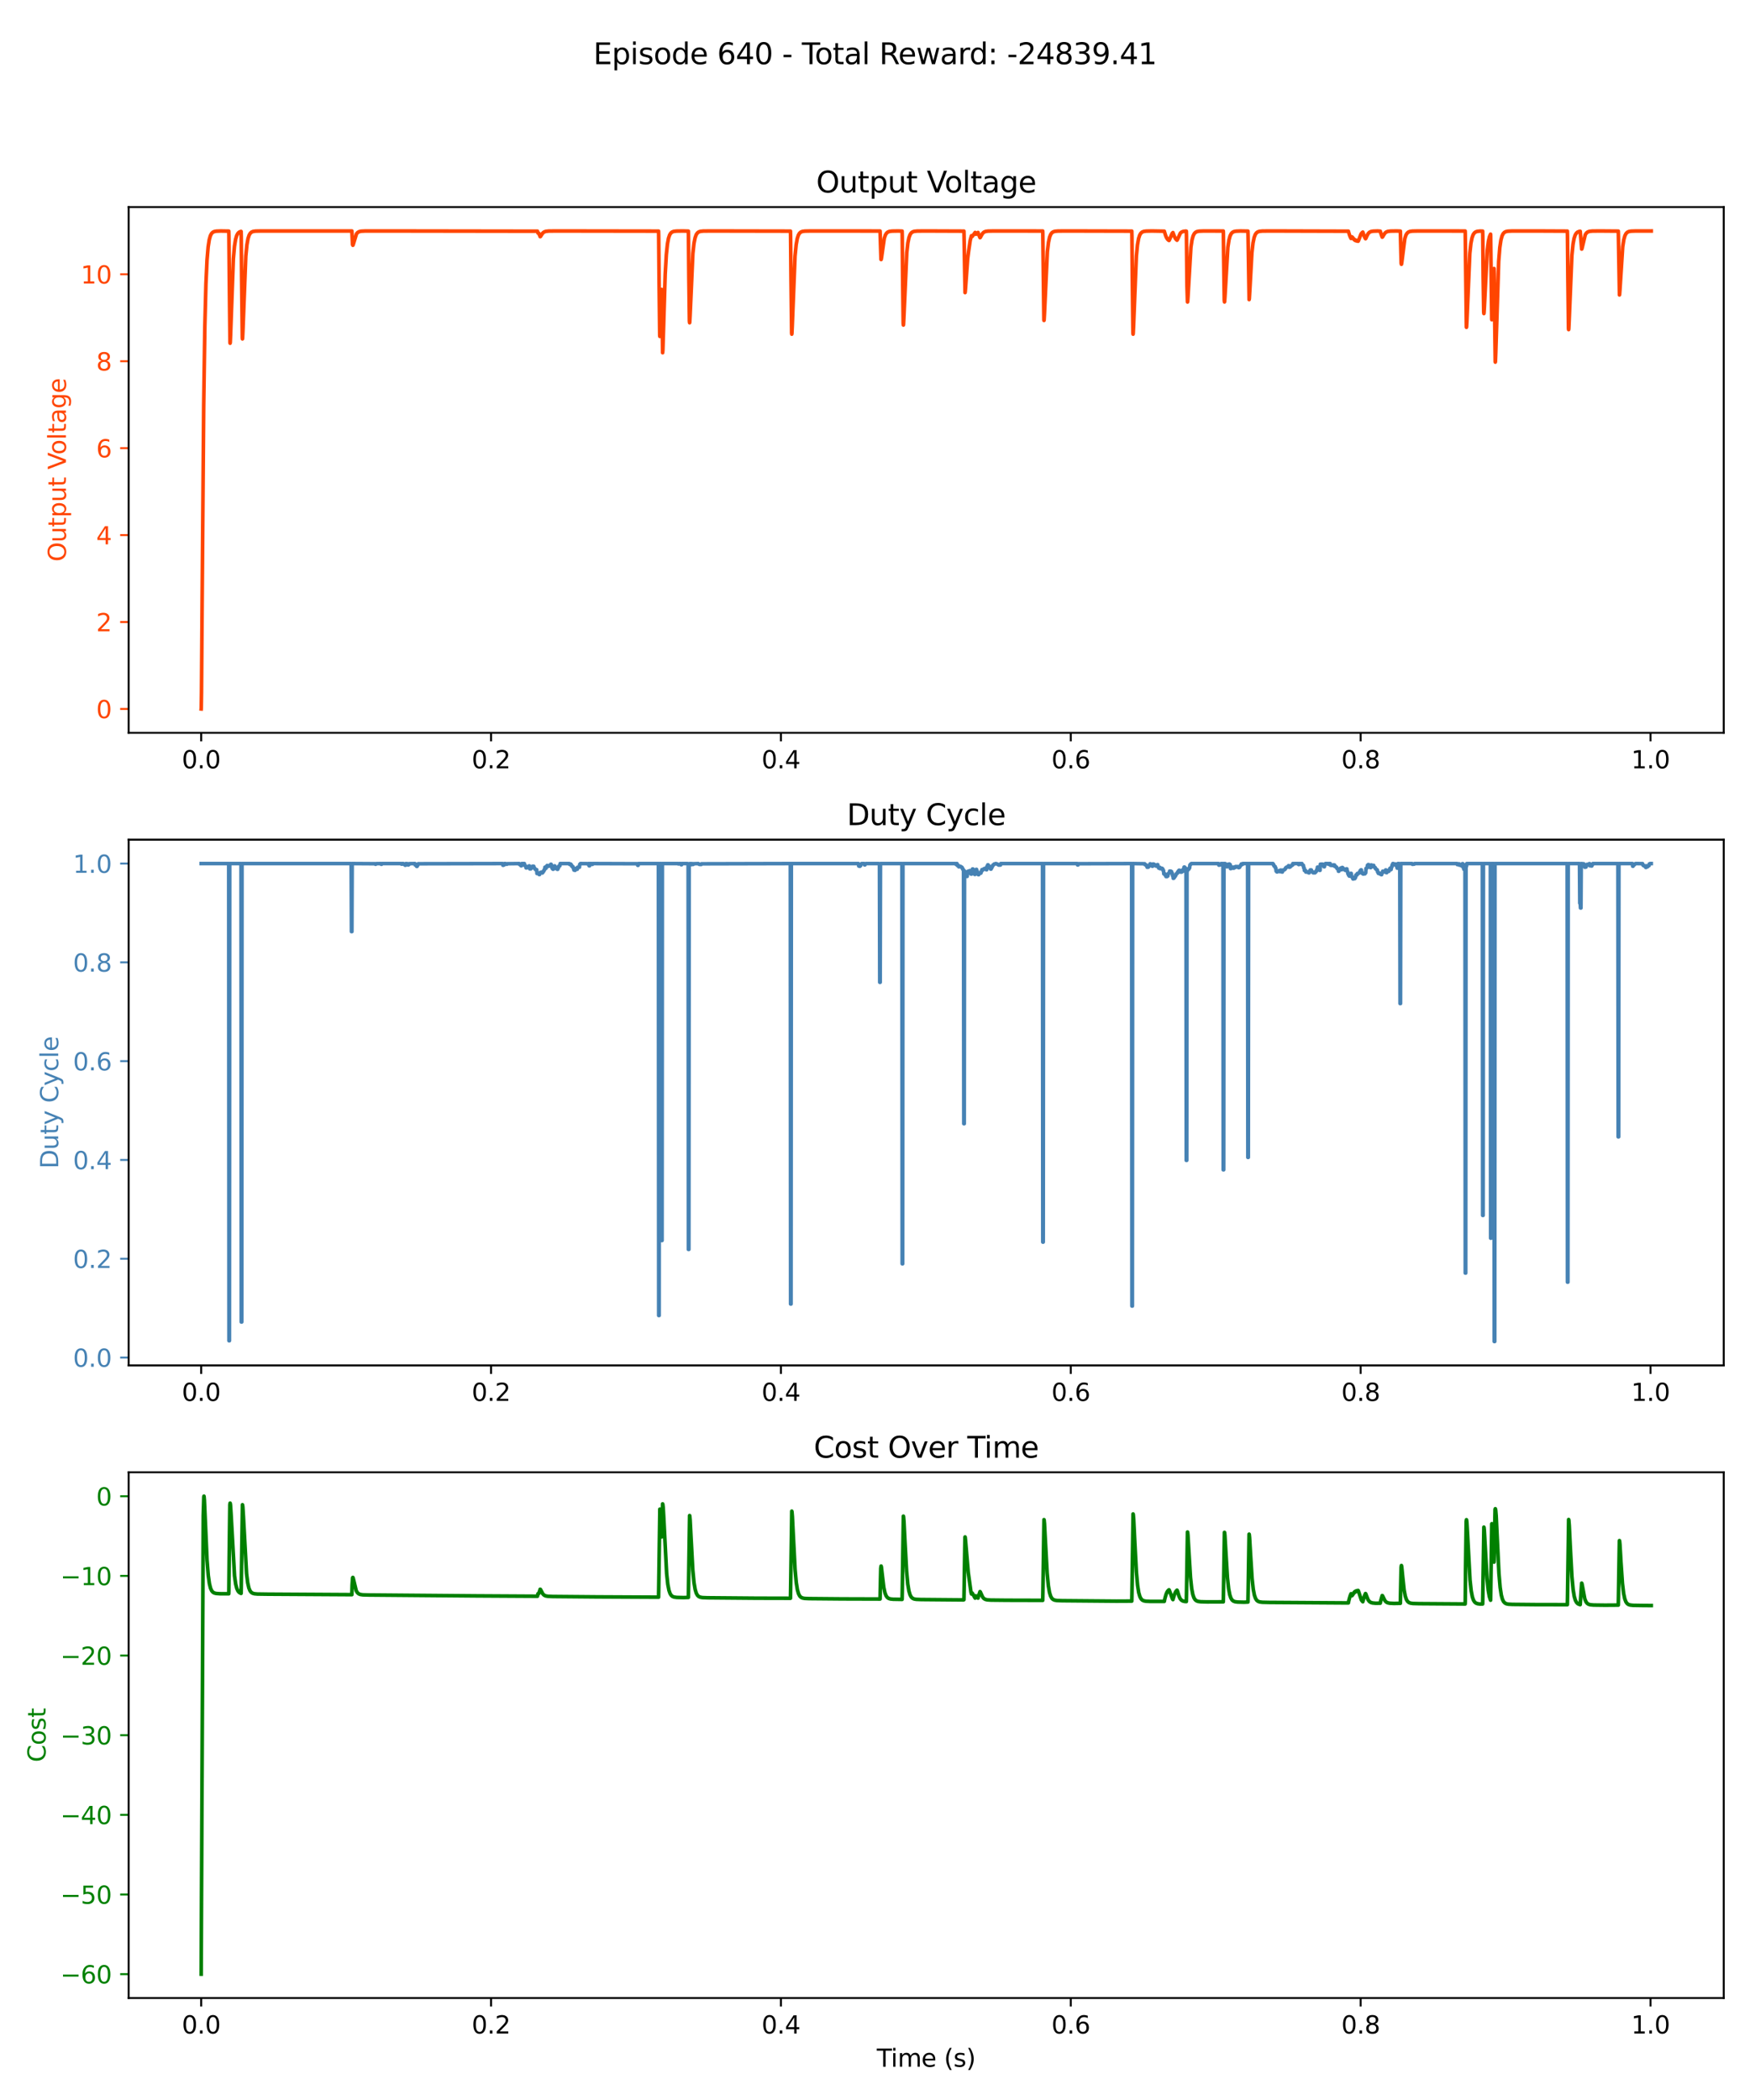<?xml version="1.0" encoding="utf-8" standalone="no"?>
<!DOCTYPE svg PUBLIC "-//W3C//DTD SVG 1.1//EN"
  "http://www.w3.org/Graphics/SVG/1.1/DTD/svg11.dtd">
<svg xmlns:xlink="http://www.w3.org/1999/xlink" width="720pt" height="864pt" viewBox="0 0 720 864" xmlns="http://www.w3.org/2000/svg" version="1.1">
 <defs>
  <style type="text/css">*{stroke-linejoin: round; stroke-linecap: butt}</style>
 </defs>
 <g id="figure_1">
  <g id="patch_1">
   <path d="M 0 864 
L 720 864 
L 720 0 
L 0 0 
z
" style="fill: #ffffff"/>
  </g>
  <g id="axes_1">
   <g id="patch_2">
    <path d="M 52.94 301.507 
L 709.2 301.507 
L 709.2 85.2 
L 52.94 85.2 
z
" style="fill: #ffffff"/>
   </g>
   <g id="matplotlib.axis_1">
    <g id="xtick_1">
     <g id="line2d_1">
      <defs>
       <path id="m9de8a1549a" d="M 0 0 
L 0 3.5 
" style="stroke: #000000; stroke-width: 0.8"/>
      </defs>
      <g>
       <use xlink:href="#m9de8a1549a" x="82.77" y="301.507" style="stroke: #000000; stroke-width: 0.8"/>
      </g>
     </g>
     <g id="text_1">
      <!-- 0.0 -->
      <g transform="translate(74.818 316.105) scale(0.1 -0.1)">
       <defs>
        <path id="DejaVuSans-30" d="M 2034 4250 
Q 1547 4250 1301 3770 
Q 1056 3291 1056 2328 
Q 1056 1369 1301 889 
Q 1547 409 2034 409 
Q 2525 409 2770 889 
Q 3016 1369 3016 2328 
Q 3016 3291 2770 3770 
Q 2525 4250 2034 4250 
z
M 2034 4750 
Q 2819 4750 3233 4129 
Q 3647 3509 3647 2328 
Q 3647 1150 3233 529 
Q 2819 -91 2034 -91 
Q 1250 -91 836 529 
Q 422 1150 422 2328 
Q 422 3509 836 4129 
Q 1250 4750 2034 4750 
z
" transform="scale(0.016)"/>
        <path id="DejaVuSans-2e" d="M 684 794 
L 1344 794 
L 1344 0 
L 684 0 
L 684 794 
z
" transform="scale(0.016)"/>
       </defs>
       <use xlink:href="#DejaVuSans-30"/>
       <use xlink:href="#DejaVuSans-2e" x="63.623"/>
       <use xlink:href="#DejaVuSans-30" x="95.41"/>
      </g>
     </g>
    </g>
    <g id="xtick_2">
     <g id="line2d_2">
      <g>
       <use xlink:href="#m9de8a1549a" x="202.032" y="301.507" style="stroke: #000000; stroke-width: 0.8"/>
      </g>
     </g>
     <g id="text_2">
      <!-- 0.2 -->
      <g transform="translate(194.08 316.105) scale(0.1 -0.1)">
       <defs>
        <path id="DejaVuSans-32" d="M 1228 531 
L 3431 531 
L 3431 0 
L 469 0 
L 469 531 
Q 828 903 1448 1529 
Q 2069 2156 2228 2338 
Q 2531 2678 2651 2914 
Q 2772 3150 2772 3378 
Q 2772 3750 2511 3984 
Q 2250 4219 1831 4219 
Q 1534 4219 1204 4116 
Q 875 4013 500 3803 
L 500 4441 
Q 881 4594 1212 4672 
Q 1544 4750 1819 4750 
Q 2544 4750 2975 4387 
Q 3406 4025 3406 3419 
Q 3406 3131 3298 2873 
Q 3191 2616 2906 2266 
Q 2828 2175 2409 1742 
Q 1991 1309 1228 531 
z
" transform="scale(0.016)"/>
       </defs>
       <use xlink:href="#DejaVuSans-30"/>
       <use xlink:href="#DejaVuSans-2e" x="63.623"/>
       <use xlink:href="#DejaVuSans-32" x="95.41"/>
      </g>
     </g>
    </g>
    <g id="xtick_3">
     <g id="line2d_3">
      <g>
       <use xlink:href="#m9de8a1549a" x="321.293" y="301.507" style="stroke: #000000; stroke-width: 0.8"/>
      </g>
     </g>
     <g id="text_3">
      <!-- 0.4 -->
      <g transform="translate(313.342 316.105) scale(0.1 -0.1)">
       <defs>
        <path id="DejaVuSans-34" d="M 2419 4116 
L 825 1625 
L 2419 1625 
L 2419 4116 
z
M 2253 4666 
L 3047 4666 
L 3047 1625 
L 3713 1625 
L 3713 1100 
L 3047 1100 
L 3047 0 
L 2419 0 
L 2419 1100 
L 313 1100 
L 313 1709 
L 2253 4666 
z
" transform="scale(0.016)"/>
       </defs>
       <use xlink:href="#DejaVuSans-30"/>
       <use xlink:href="#DejaVuSans-2e" x="63.623"/>
       <use xlink:href="#DejaVuSans-34" x="95.41"/>
      </g>
     </g>
    </g>
    <g id="xtick_4">
     <g id="line2d_4">
      <g>
       <use xlink:href="#m9de8a1549a" x="440.555" y="301.507" style="stroke: #000000; stroke-width: 0.8"/>
      </g>
     </g>
     <g id="text_4">
      <!-- 0.6 -->
      <g transform="translate(432.603 316.105) scale(0.1 -0.1)">
       <defs>
        <path id="DejaVuSans-36" d="M 2113 2584 
Q 1688 2584 1439 2293 
Q 1191 2003 1191 1497 
Q 1191 994 1439 701 
Q 1688 409 2113 409 
Q 2538 409 2786 701 
Q 3034 994 3034 1497 
Q 3034 2003 2786 2293 
Q 2538 2584 2113 2584 
z
M 3366 4563 
L 3366 3988 
Q 3128 4100 2886 4159 
Q 2644 4219 2406 4219 
Q 1781 4219 1451 3797 
Q 1122 3375 1075 2522 
Q 1259 2794 1537 2939 
Q 1816 3084 2150 3084 
Q 2853 3084 3261 2657 
Q 3669 2231 3669 1497 
Q 3669 778 3244 343 
Q 2819 -91 2113 -91 
Q 1303 -91 875 529 
Q 447 1150 447 2328 
Q 447 3434 972 4092 
Q 1497 4750 2381 4750 
Q 2619 4750 2861 4703 
Q 3103 4656 3366 4563 
z
" transform="scale(0.016)"/>
       </defs>
       <use xlink:href="#DejaVuSans-30"/>
       <use xlink:href="#DejaVuSans-2e" x="63.623"/>
       <use xlink:href="#DejaVuSans-36" x="95.41"/>
      </g>
     </g>
    </g>
    <g id="xtick_5">
     <g id="line2d_5">
      <g>
       <use xlink:href="#m9de8a1549a" x="559.816" y="301.507" style="stroke: #000000; stroke-width: 0.8"/>
      </g>
     </g>
     <g id="text_5">
      <!-- 0.8 -->
      <g transform="translate(551.865 316.105) scale(0.1 -0.1)">
       <defs>
        <path id="DejaVuSans-38" d="M 2034 2216 
Q 1584 2216 1326 1975 
Q 1069 1734 1069 1313 
Q 1069 891 1326 650 
Q 1584 409 2034 409 
Q 2484 409 2743 651 
Q 3003 894 3003 1313 
Q 3003 1734 2745 1975 
Q 2488 2216 2034 2216 
z
M 1403 2484 
Q 997 2584 770 2862 
Q 544 3141 544 3541 
Q 544 4100 942 4425 
Q 1341 4750 2034 4750 
Q 2731 4750 3128 4425 
Q 3525 4100 3525 3541 
Q 3525 3141 3298 2862 
Q 3072 2584 2669 2484 
Q 3125 2378 3379 2068 
Q 3634 1759 3634 1313 
Q 3634 634 3220 271 
Q 2806 -91 2034 -91 
Q 1263 -91 848 271 
Q 434 634 434 1313 
Q 434 1759 690 2068 
Q 947 2378 1403 2484 
z
M 1172 3481 
Q 1172 3119 1398 2916 
Q 1625 2713 2034 2713 
Q 2441 2713 2670 2916 
Q 2900 3119 2900 3481 
Q 2900 3844 2670 4047 
Q 2441 4250 2034 4250 
Q 1625 4250 1398 4047 
Q 1172 3844 1172 3481 
z
" transform="scale(0.016)"/>
       </defs>
       <use xlink:href="#DejaVuSans-30"/>
       <use xlink:href="#DejaVuSans-2e" x="63.623"/>
       <use xlink:href="#DejaVuSans-38" x="95.41"/>
      </g>
     </g>
    </g>
    <g id="xtick_6">
     <g id="line2d_6">
      <g>
       <use xlink:href="#m9de8a1549a" x="679.078" y="301.507" style="stroke: #000000; stroke-width: 0.8"/>
      </g>
     </g>
     <g id="text_6">
      <!-- 1.0 -->
      <g transform="translate(671.126 316.105) scale(0.1 -0.1)">
       <defs>
        <path id="DejaVuSans-31" d="M 794 531 
L 1825 531 
L 1825 4091 
L 703 3866 
L 703 4441 
L 1819 4666 
L 2450 4666 
L 2450 531 
L 3481 531 
L 3481 0 
L 794 0 
L 794 531 
z
" transform="scale(0.016)"/>
       </defs>
       <use xlink:href="#DejaVuSans-31"/>
       <use xlink:href="#DejaVuSans-2e" x="63.623"/>
       <use xlink:href="#DejaVuSans-30" x="95.41"/>
      </g>
     </g>
    </g>
   </g>
   <g id="matplotlib.axis_2">
    <g id="ytick_1">
     <g id="line2d_7">
      <defs>
       <path id="mef7e31a51e" d="M 0 0 
L -3.5 0 
" style="stroke: #ff4500; stroke-width: 0.8"/>
      </defs>
      <g>
       <use xlink:href="#mef7e31a51e" x="52.94" y="291.681" style="fill: #ff4500; stroke: #ff4500; stroke-width: 0.8"/>
      </g>
     </g>
     <g id="text_7">
      <!-- 0 -->
      <g style="fill: #ff4500" transform="translate(39.578 295.48) scale(0.1 -0.1)">
       <use xlink:href="#DejaVuSans-30"/>
      </g>
     </g>
    </g>
    <g id="ytick_2">
     <g id="line2d_8">
      <g>
       <use xlink:href="#mef7e31a51e" x="52.94" y="255.915" style="fill: #ff4500; stroke: #ff4500; stroke-width: 0.8"/>
      </g>
     </g>
     <g id="text_8">
      <!-- 2 -->
      <g style="fill: #ff4500" transform="translate(39.578 259.714) scale(0.1 -0.1)">
       <use xlink:href="#DejaVuSans-32"/>
      </g>
     </g>
    </g>
    <g id="ytick_3">
     <g id="line2d_9">
      <g>
       <use xlink:href="#mef7e31a51e" x="52.94" y="220.148" style="fill: #ff4500; stroke: #ff4500; stroke-width: 0.8"/>
      </g>
     </g>
     <g id="text_9">
      <!-- 4 -->
      <g style="fill: #ff4500" transform="translate(39.578 223.948) scale(0.1 -0.1)">
       <use xlink:href="#DejaVuSans-34"/>
      </g>
     </g>
    </g>
    <g id="ytick_4">
     <g id="line2d_10">
      <g>
       <use xlink:href="#mef7e31a51e" x="52.94" y="184.382" style="fill: #ff4500; stroke: #ff4500; stroke-width: 0.8"/>
      </g>
     </g>
     <g id="text_10">
      <!-- 6 -->
      <g style="fill: #ff4500" transform="translate(39.578 188.181) scale(0.1 -0.1)">
       <use xlink:href="#DejaVuSans-36"/>
      </g>
     </g>
    </g>
    <g id="ytick_5">
     <g id="line2d_11">
      <g>
       <use xlink:href="#mef7e31a51e" x="52.94" y="148.616" style="fill: #ff4500; stroke: #ff4500; stroke-width: 0.8"/>
      </g>
     </g>
     <g id="text_11">
      <!-- 8 -->
      <g style="fill: #ff4500" transform="translate(39.578 152.415) scale(0.1 -0.1)">
       <use xlink:href="#DejaVuSans-38"/>
      </g>
     </g>
    </g>
    <g id="ytick_6">
     <g id="line2d_12">
      <g>
       <use xlink:href="#mef7e31a51e" x="52.94" y="112.85" style="fill: #ff4500; stroke: #ff4500; stroke-width: 0.8"/>
      </g>
     </g>
     <g id="text_12">
      <!-- 10 -->
      <g style="fill: #ff4500" transform="translate(33.215 116.649) scale(0.1 -0.1)">
       <use xlink:href="#DejaVuSans-31"/>
       <use xlink:href="#DejaVuSans-30" x="63.623"/>
      </g>
     </g>
    </g>
    <g id="text_13">
     <!-- Output Voltage -->
     <g style="fill: #ff4500" transform="translate(27.135 231.067) rotate(-90) scale(0.1 -0.1)">
      <defs>
       <path id="DejaVuSans-4f" d="M 2522 4238 
Q 1834 4238 1429 3725 
Q 1025 3213 1025 2328 
Q 1025 1447 1429 934 
Q 1834 422 2522 422 
Q 3209 422 3611 934 
Q 4013 1447 4013 2328 
Q 4013 3213 3611 3725 
Q 3209 4238 2522 4238 
z
M 2522 4750 
Q 3503 4750 4090 4092 
Q 4678 3434 4678 2328 
Q 4678 1225 4090 567 
Q 3503 -91 2522 -91 
Q 1538 -91 948 565 
Q 359 1222 359 2328 
Q 359 3434 948 4092 
Q 1538 4750 2522 4750 
z
" transform="scale(0.016)"/>
       <path id="DejaVuSans-75" d="M 544 1381 
L 544 3500 
L 1119 3500 
L 1119 1403 
Q 1119 906 1312 657 
Q 1506 409 1894 409 
Q 2359 409 2629 706 
Q 2900 1003 2900 1516 
L 2900 3500 
L 3475 3500 
L 3475 0 
L 2900 0 
L 2900 538 
Q 2691 219 2414 64 
Q 2138 -91 1772 -91 
Q 1169 -91 856 284 
Q 544 659 544 1381 
z
M 1991 3584 
L 1991 3584 
z
" transform="scale(0.016)"/>
       <path id="DejaVuSans-74" d="M 1172 4494 
L 1172 3500 
L 2356 3500 
L 2356 3053 
L 1172 3053 
L 1172 1153 
Q 1172 725 1289 603 
Q 1406 481 1766 481 
L 2356 481 
L 2356 0 
L 1766 0 
Q 1100 0 847 248 
Q 594 497 594 1153 
L 594 3053 
L 172 3053 
L 172 3500 
L 594 3500 
L 594 4494 
L 1172 4494 
z
" transform="scale(0.016)"/>
       <path id="DejaVuSans-70" d="M 1159 525 
L 1159 -1331 
L 581 -1331 
L 581 3500 
L 1159 3500 
L 1159 2969 
Q 1341 3281 1617 3432 
Q 1894 3584 2278 3584 
Q 2916 3584 3314 3078 
Q 3713 2572 3713 1747 
Q 3713 922 3314 415 
Q 2916 -91 2278 -91 
Q 1894 -91 1617 61 
Q 1341 213 1159 525 
z
M 3116 1747 
Q 3116 2381 2855 2742 
Q 2594 3103 2138 3103 
Q 1681 3103 1420 2742 
Q 1159 2381 1159 1747 
Q 1159 1113 1420 752 
Q 1681 391 2138 391 
Q 2594 391 2855 752 
Q 3116 1113 3116 1747 
z
" transform="scale(0.016)"/>
       <path id="DejaVuSans-20" transform="scale(0.016)"/>
       <path id="DejaVuSans-56" d="M 1831 0 
L 50 4666 
L 709 4666 
L 2188 738 
L 3669 4666 
L 4325 4666 
L 2547 0 
L 1831 0 
z
" transform="scale(0.016)"/>
       <path id="DejaVuSans-6f" d="M 1959 3097 
Q 1497 3097 1228 2736 
Q 959 2375 959 1747 
Q 959 1119 1226 758 
Q 1494 397 1959 397 
Q 2419 397 2687 759 
Q 2956 1122 2956 1747 
Q 2956 2369 2687 2733 
Q 2419 3097 1959 3097 
z
M 1959 3584 
Q 2709 3584 3137 3096 
Q 3566 2609 3566 1747 
Q 3566 888 3137 398 
Q 2709 -91 1959 -91 
Q 1206 -91 779 398 
Q 353 888 353 1747 
Q 353 2609 779 3096 
Q 1206 3584 1959 3584 
z
" transform="scale(0.016)"/>
       <path id="DejaVuSans-6c" d="M 603 4863 
L 1178 4863 
L 1178 0 
L 603 0 
L 603 4863 
z
" transform="scale(0.016)"/>
       <path id="DejaVuSans-61" d="M 2194 1759 
Q 1497 1759 1228 1600 
Q 959 1441 959 1056 
Q 959 750 1161 570 
Q 1363 391 1709 391 
Q 2188 391 2477 730 
Q 2766 1069 2766 1631 
L 2766 1759 
L 2194 1759 
z
M 3341 1997 
L 3341 0 
L 2766 0 
L 2766 531 
Q 2569 213 2275 61 
Q 1981 -91 1556 -91 
Q 1019 -91 701 211 
Q 384 513 384 1019 
Q 384 1609 779 1909 
Q 1175 2209 1959 2209 
L 2766 2209 
L 2766 2266 
Q 2766 2663 2505 2880 
Q 2244 3097 1772 3097 
Q 1472 3097 1187 3025 
Q 903 2953 641 2809 
L 641 3341 
Q 956 3463 1253 3523 
Q 1550 3584 1831 3584 
Q 2591 3584 2966 3190 
Q 3341 2797 3341 1997 
z
" transform="scale(0.016)"/>
       <path id="DejaVuSans-67" d="M 2906 1791 
Q 2906 2416 2648 2759 
Q 2391 3103 1925 3103 
Q 1463 3103 1205 2759 
Q 947 2416 947 1791 
Q 947 1169 1205 825 
Q 1463 481 1925 481 
Q 2391 481 2648 825 
Q 2906 1169 2906 1791 
z
M 3481 434 
Q 3481 -459 3084 -895 
Q 2688 -1331 1869 -1331 
Q 1566 -1331 1297 -1286 
Q 1028 -1241 775 -1147 
L 775 -588 
Q 1028 -725 1275 -790 
Q 1522 -856 1778 -856 
Q 2344 -856 2625 -561 
Q 2906 -266 2906 331 
L 2906 616 
Q 2728 306 2450 153 
Q 2172 0 1784 0 
Q 1141 0 747 490 
Q 353 981 353 1791 
Q 353 2603 747 3093 
Q 1141 3584 1784 3584 
Q 2172 3584 2450 3431 
Q 2728 3278 2906 2969 
L 2906 3500 
L 3481 3500 
L 3481 434 
z
" transform="scale(0.016)"/>
       <path id="DejaVuSans-65" d="M 3597 1894 
L 3597 1613 
L 953 1613 
Q 991 1019 1311 708 
Q 1631 397 2203 397 
Q 2534 397 2845 478 
Q 3156 559 3463 722 
L 3463 178 
Q 3153 47 2828 -22 
Q 2503 -91 2169 -91 
Q 1331 -91 842 396 
Q 353 884 353 1716 
Q 353 2575 817 3079 
Q 1281 3584 2069 3584 
Q 2775 3584 3186 3129 
Q 3597 2675 3597 1894 
z
M 3022 2063 
Q 3016 2534 2758 2815 
Q 2500 3097 2075 3097 
Q 1594 3097 1305 2825 
Q 1016 2553 972 2059 
L 3022 2063 
z
" transform="scale(0.016)"/>
      </defs>
      <use xlink:href="#DejaVuSans-4f"/>
      <use xlink:href="#DejaVuSans-75" x="78.711"/>
      <use xlink:href="#DejaVuSans-74" x="142.09"/>
      <use xlink:href="#DejaVuSans-70" x="181.299"/>
      <use xlink:href="#DejaVuSans-75" x="244.775"/>
      <use xlink:href="#DejaVuSans-74" x="308.154"/>
      <use xlink:href="#DejaVuSans-20" x="347.363"/>
      <use xlink:href="#DejaVuSans-56" x="379.15"/>
      <use xlink:href="#DejaVuSans-6f" x="439.809"/>
      <use xlink:href="#DejaVuSans-6c" x="500.99"/>
      <use xlink:href="#DejaVuSans-74" x="528.773"/>
      <use xlink:href="#DejaVuSans-61" x="567.982"/>
      <use xlink:href="#DejaVuSans-67" x="629.262"/>
      <use xlink:href="#DejaVuSans-65" x="692.738"/>
     </g>
    </g>
   </g>
   <g id="line2d_13">
    <path d="M 82.77 291.675 
L 82.8 291.283 
L 82.895 285.047 
L 83.175 246.649 
L 83.808 166.771 
L 84.273 134.347 
L 84.726 116.74 
L 85.179 106.994 
L 85.632 101.62 
L 86.085 98.66 
L 86.545 97.014 
L 87.016 96.098 
L 87.523 95.579 
L 88.131 95.278 
L 89.013 95.109 
L 90.808 95.039 
L 94.124 95.094 
L 94.177 97.116 
L 94.332 114.124 
L 94.625 140.847 
L 94.672 141.208 
L 94.732 140.829 
L 94.875 137.57 
L 96.008 106.501 
L 96.467 101.326 
L 96.92 98.502 
L 97.38 96.929 
L 97.851 96.052 
L 98.363 95.551 
L 98.984 95.262 
L 99.198 95.226 
L 99.204 95.265 
L 99.258 97.276 
L 99.413 114.254 
L 99.693 139.027 
L 99.747 139.436 
L 99.801 139.118 
L 99.938 136.222 
L 101.13 105.371 
L 101.589 100.703 
L 102.043 98.158 
L 102.502 96.74 
L 102.979 95.944 
L 103.504 95.489 
L 104.16 95.225 
L 105.173 95.083 
L 107.576 95.034 
L 144.75 95.032 
L 144.78 95.452 
L 145.048 100.607 
L 145.174 100.912 
L 145.209 100.888 
L 145.341 100.556 
L 146.67 96.206 
L 147.171 95.641 
L 147.762 95.312 
L 148.59 95.126 
L 150.165 95.044 
L 158.084 95.032 
L 221.125 95.123 
L 221.358 95.927 
L 221.561 96.006 
L 221.716 95.978 
L 221.728 96.053 
L 221.942 96.644 
L 222.032 96.827 
L 222.234 97.372 
L 222.378 97.306 
L 222.7 96.777 
L 223.338 95.844 
L 223.892 95.428 
L 224.596 95.189 
L 225.741 95.067 
L 228.925 95.033 
L 270.947 95.094 
L 271.001 97.116 
L 271.156 114.123 
L 271.43 137.978 
L 271.489 138.42 
L 271.543 138.072 
L 271.686 135.022 
L 272.199 119.083 
L 272.271 121.508 
L 272.622 145.118 
L 272.724 143.973 
L 272.944 136.878 
L 273.684 112.751 
L 274.149 104.735 
L 274.602 100.389 
L 275.055 97.984 
L 275.515 96.645 
L 275.992 95.893 
L 276.522 95.46 
L 277.196 95.208 
L 278.264 95.075 
L 280.965 95.033 
L 283.207 95.094 
L 283.261 97.116 
L 283.416 114.123 
L 283.648 132.065 
L 283.726 132.79 
L 283.779 132.505 
L 283.923 129.878 
L 285.067 104.297 
L 285.527 100.116 
L 285.98 97.835 
L 286.439 96.564 
L 286.916 95.85 
L 287.453 95.435 
L 288.144 95.194 
L 289.265 95.069 
L 292.301 95.033 
L 325.217 95.094 
L 325.27 97.116 
L 325.426 114.123 
L 325.694 137.017 
L 325.754 137.487 
L 325.807 137.172 
L 325.95 134.224 
L 327.101 105.375 
L 327.56 100.707 
L 328.014 98.16 
L 328.473 96.742 
L 328.95 95.945 
L 329.474 95.489 
L 330.13 95.225 
L 331.144 95.083 
L 333.547 95.034 
L 362.075 95.053 
L 362.11 95.874 
L 362.462 106.711 
L 362.51 106.782 
L 362.564 106.686 
L 362.713 105.811 
L 363.816 98.043 
L 364.281 96.672 
L 364.758 95.908 
L 365.289 95.468 
L 365.957 95.213 
L 367.006 95.078 
L 369.606 95.034 
L 371.156 95.094 
L 371.21 97.116 
L 371.365 114.124 
L 371.604 133.038 
L 371.681 133.732 
L 371.729 133.477 
L 371.866 130.986 
L 373.071 103.93 
L 373.53 99.912 
L 373.983 97.722 
L 374.442 96.502 
L 374.925 95.81 
L 375.468 95.413 
L 376.177 95.182 
L 377.352 95.064 
L 380.763 95.032 
L 396.583 95.094 
L 396.637 97.116 
L 397.054 120.379 
L 397.102 120.238 
L 397.233 118.743 
L 398.133 106.328 
L 398.527 103.291 
L 399.171 98.896 
L 399.642 97.133 
L 399.702 96.976 
L 399.749 97.129 
L 399.928 97.336 
L 400.095 97.172 
L 401.192 95.64 
L 401.21 95.717 
L 401.431 96.356 
L 401.61 96.365 
L 401.95 96.05 
L 402.385 95.645 
L 402.403 95.723 
L 402.624 96.364 
L 402.713 96.565 
L 402.922 97.16 
L 403.011 97.323 
L 403.208 97.794 
L 403.339 97.697 
L 403.673 97.039 
L 404.287 95.991 
L 404.824 95.51 
L 405.474 95.236 
L 406.458 95.088 
L 408.7 95.035 
L 429.004 95.053 
L 429.04 95.874 
L 429.153 105.467 
L 429.481 131.633 
L 429.523 131.844 
L 429.577 131.59 
L 429.714 129.202 
L 430.912 103.548 
L 431.372 99.702 
L 431.825 97.606 
L 432.29 96.428 
L 432.773 95.771 
L 433.327 95.388 
L 434.061 95.168 
L 435.307 95.058 
L 439.291 95.032 
L 465.647 95.094 
L 465.701 97.116 
L 465.856 114.123 
L 466.124 137.017 
L 466.184 137.487 
L 466.238 137.172 
L 466.381 134.224 
L 467.532 105.375 
L 467.991 100.707 
L 468.444 98.16 
L 468.903 96.742 
L 469.38 95.945 
L 469.905 95.489 
L 470.561 95.225 
L 471.575 95.083 
L 473.978 95.034 
L 479.028 95.123 
L 479.261 95.927 
L 479.345 96.2 
L 479.559 96.862 
L 479.637 97.049 
L 479.839 97.584 
L 479.935 97.715 
L 480.126 98.113 
L 480.215 98.088 
L 480.233 98.183 
L 480.4 98.493 
L 480.412 98.489 
L 480.507 98.402 
L 480.537 98.529 
L 480.68 98.76 
L 480.704 98.748 
L 480.8 98.618 
L 480.841 98.768 
L 480.966 98.944 
L 481.002 98.923 
L 481.163 98.616 
L 482.266 96.032 
L 482.588 95.689 
L 482.606 95.765 
L 482.827 96.391 
L 482.916 96.588 
L 483.125 97.177 
L 483.215 97.337 
L 483.411 97.805 
L 483.513 97.91 
L 483.692 98.268 
L 483.698 98.267 
L 483.793 98.223 
L 483.817 98.341 
L 483.972 98.601 
L 483.99 98.593 
L 484.079 98.484 
L 484.121 98.64 
L 484.258 98.833 
L 484.282 98.819 
L 484.431 98.561 
L 485.642 95.898 
L 486.178 95.461 
L 486.852 95.209 
L 487.919 95.075 
L 488.092 95.128 
L 488.146 97.148 
L 488.349 117.454 
L 488.552 124.18 
L 488.581 124.242 
L 488.629 124.05 
L 488.766 122.171 
L 489.971 101.749 
L 490.43 98.716 
L 490.889 97.047 
L 491.36 96.116 
L 491.867 95.588 
L 492.475 95.282 
L 493.352 95.111 
L 495.117 95.04 
L 503.292 95.053 
L 503.328 95.874 
L 503.441 105.467 
L 503.698 123.498 
L 503.787 124.224 
L 503.835 124.033 
L 503.972 122.157 
L 505.177 101.746 
L 505.636 98.714 
L 506.095 97.046 
L 506.566 96.115 
L 507.073 95.588 
L 507.681 95.282 
L 508.558 95.111 
L 510.323 95.04 
L 513.441 95.094 
L 513.495 97.116 
L 513.924 123.265 
L 514.002 122.848 
L 514.187 119.814 
L 515.063 104.041 
L 515.528 99.955 
L 515.988 97.727 
L 516.447 96.505 
L 516.93 95.812 
L 517.472 95.414 
L 518.182 95.182 
L 519.357 95.064 
L 522.762 95.032 
L 554.76 95.123 
L 554.992 95.927 
L 555.076 96.2 
L 555.29 96.862 
L 555.368 97.049 
L 555.571 97.584 
L 555.666 97.715 
L 555.857 98.113 
L 555.994 97.969 
L 556.232 97.448 
L 556.298 97.655 
L 556.447 97.786 
L 556.465 97.776 
L 556.531 97.711 
L 556.56 97.836 
L 556.739 98.161 
L 556.745 98.159 
L 556.835 98.096 
L 556.865 98.232 
L 557.02 98.499 
L 557.037 98.493 
L 557.133 98.401 
L 557.163 98.528 
L 557.306 98.755 
L 557.33 98.743 
L 557.425 98.613 
L 557.467 98.762 
L 557.592 98.938 
L 557.628 98.917 
L 557.723 98.767 
L 557.771 98.927 
L 557.89 99.063 
L 557.92 99.042 
L 558.021 98.872 
L 558.075 99.043 
L 558.182 99.15 
L 558.218 99.124 
L 558.32 98.944 
L 558.373 99.11 
L 558.481 99.208 
L 558.516 99.179 
L 558.618 98.992 
L 558.671 99.155 
L 558.773 99.25 
L 558.814 99.217 
L 558.987 98.831 
L 559.983 96.234 
L 560.49 95.653 
L 560.705 95.5 
L 560.723 95.58 
L 560.949 96.258 
L 561.033 96.465 
L 561.241 97.083 
L 561.331 97.254 
L 561.528 97.741 
L 561.629 97.854 
L 561.814 98.223 
L 561.945 98.081 
L 562.339 97.163 
L 562.905 96.098 
L 563.43 95.571 
L 564.05 95.271 
L 564.95 95.105 
L 566.811 95.038 
L 567.878 95.124 
L 568.111 95.928 
L 568.194 96.201 
L 568.409 96.863 
L 568.487 97.049 
L 568.689 97.584 
L 568.826 97.504 
L 569.148 96.924 
L 569.781 95.919 
L 570.323 95.471 
L 570.997 95.213 
L 572.047 95.078 
L 574.646 95.034 
L 576.143 95.094 
L 576.197 97.116 
L 576.477 108.282 
L 576.578 108.734 
L 576.626 108.645 
L 576.763 107.765 
L 577.974 98.16 
L 578.439 96.734 
L 578.916 95.941 
L 579.441 95.488 
L 580.097 95.224 
L 581.11 95.083 
L 583.519 95.034 
L 602.81 95.053 
L 602.846 95.874 
L 602.959 105.467 
L 603.311 134.565 
L 603.341 134.674 
L 603.394 134.389 
L 603.532 131.802 
L 604.724 104.261 
L 605.183 100.094 
L 605.637 97.822 
L 606.096 96.557 
L 606.579 95.84 
L 607.115 95.43 
L 607.813 95.191 
L 608.946 95.068 
L 610.007 95.103 
L 610.061 97.124 
L 610.216 114.071 
L 610.437 128.396 
L 610.514 129.003 
L 610.562 128.778 
L 610.699 126.59 
L 611.904 102.842 
L 612.363 99.315 
L 612.822 97.374 
L 613.263 96.343 
L 613.269 96.353 
L 613.305 97.115 
L 613.418 106.536 
L 613.734 131.305 
L 613.782 131.558 
L 613.836 131.287 
L 613.979 128.752 
L 614.706 110.49 
L 614.772 112.458 
L 614.927 128.291 
L 615.189 148.877 
L 615.213 148.986 
L 615.267 148.623 
L 615.404 145.139 
L 616.603 107.525 
L 617.062 101.884 
L 617.515 98.809 
L 617.974 97.096 
L 618.439 96.151 
L 618.94 95.611 
L 619.536 95.296 
L 620.389 95.118 
L 622.059 95.042 
L 631.707 95.032 
L 644.85 95.094 
L 644.903 97.116 
L 645.058 114.123 
L 645.315 135.088 
L 645.38 135.613 
L 645.434 135.297 
L 645.577 132.457 
L 646.716 105.055 
L 647.175 100.532 
L 647.629 98.064 
L 648.088 96.689 
L 648.565 95.916 
L 649.089 95.475 
L 649.751 95.218 
L 650.139 95.164 
L 650.145 95.204 
L 650.753 102.488 
L 650.795 102.451 
L 650.926 102.02 
L 652.226 96.572 
L 652.709 95.85 
L 653.246 95.436 
L 653.937 95.195 
L 655.059 95.069 
L 658.088 95.033 
L 665.81 95.094 
L 665.864 97.116 
L 666.287 121.342 
L 666.341 121.14 
L 666.484 119.304 
L 667.629 101.484 
L 668.088 98.572 
L 668.547 96.968 
L 669.018 96.074 
L 669.525 95.567 
L 670.139 95.27 
L 671.04 95.105 
L 672.906 95.038 
L 679.37 95.032 
L 679.37 95.032 
" clip-path="url(#p3262c6fb1d)" style="fill: none; stroke: #ff4500; stroke-width: 1.5; stroke-linecap: square"/>
   </g>
   <g id="patch_3">
    <path d="M 52.94 301.507 
L 52.94 85.2 
" style="fill: none; stroke: #000000; stroke-width: 0.8; stroke-linejoin: miter; stroke-linecap: square"/>
   </g>
   <g id="patch_4">
    <path d="M 709.2 301.507 
L 709.2 85.2 
" style="fill: none; stroke: #000000; stroke-width: 0.8; stroke-linejoin: miter; stroke-linecap: square"/>
   </g>
   <g id="patch_5">
    <path d="M 52.94 301.507 
L 709.2 301.507 
" style="fill: none; stroke: #000000; stroke-width: 0.8; stroke-linejoin: miter; stroke-linecap: square"/>
   </g>
   <g id="patch_6">
    <path d="M 52.94 85.2 
L 709.2 85.2 
" style="fill: none; stroke: #000000; stroke-width: 0.8; stroke-linejoin: miter; stroke-linecap: square"/>
   </g>
   <g id="text_14">
    <!-- Output Voltage -->
    <g transform="translate(335.814 79.2) scale(0.12 -0.12)">
     <use xlink:href="#DejaVuSans-4f"/>
     <use xlink:href="#DejaVuSans-75" x="78.711"/>
     <use xlink:href="#DejaVuSans-74" x="142.09"/>
     <use xlink:href="#DejaVuSans-70" x="181.299"/>
     <use xlink:href="#DejaVuSans-75" x="244.775"/>
     <use xlink:href="#DejaVuSans-74" x="308.154"/>
     <use xlink:href="#DejaVuSans-20" x="347.363"/>
     <use xlink:href="#DejaVuSans-56" x="379.15"/>
     <use xlink:href="#DejaVuSans-6f" x="439.809"/>
     <use xlink:href="#DejaVuSans-6c" x="500.99"/>
     <use xlink:href="#DejaVuSans-74" x="528.773"/>
     <use xlink:href="#DejaVuSans-61" x="567.982"/>
     <use xlink:href="#DejaVuSans-67" x="629.262"/>
     <use xlink:href="#DejaVuSans-65" x="692.738"/>
    </g>
   </g>
  </g>
  <g id="axes_2">
   <g id="patch_7">
    <path d="M 52.94 561.773 
L 709.2 561.773 
L 709.2 345.467 
L 52.94 345.467 
z
" style="fill: #ffffff"/>
   </g>
   <g id="matplotlib.axis_3">
    <g id="xtick_7">
     <g id="line2d_14">
      <g>
       <use xlink:href="#m9de8a1549a" x="82.77" y="561.773" style="stroke: #000000; stroke-width: 0.8"/>
      </g>
     </g>
     <g id="text_15">
      <!-- 0.0 -->
      <g transform="translate(74.818 576.372) scale(0.1 -0.1)">
       <use xlink:href="#DejaVuSans-30"/>
       <use xlink:href="#DejaVuSans-2e" x="63.623"/>
       <use xlink:href="#DejaVuSans-30" x="95.41"/>
      </g>
     </g>
    </g>
    <g id="xtick_8">
     <g id="line2d_15">
      <g>
       <use xlink:href="#m9de8a1549a" x="202.032" y="561.773" style="stroke: #000000; stroke-width: 0.8"/>
      </g>
     </g>
     <g id="text_16">
      <!-- 0.2 -->
      <g transform="translate(194.08 576.372) scale(0.1 -0.1)">
       <use xlink:href="#DejaVuSans-30"/>
       <use xlink:href="#DejaVuSans-2e" x="63.623"/>
       <use xlink:href="#DejaVuSans-32" x="95.41"/>
      </g>
     </g>
    </g>
    <g id="xtick_9">
     <g id="line2d_16">
      <g>
       <use xlink:href="#m9de8a1549a" x="321.293" y="561.773" style="stroke: #000000; stroke-width: 0.8"/>
      </g>
     </g>
     <g id="text_17">
      <!-- 0.4 -->
      <g transform="translate(313.342 576.372) scale(0.1 -0.1)">
       <use xlink:href="#DejaVuSans-30"/>
       <use xlink:href="#DejaVuSans-2e" x="63.623"/>
       <use xlink:href="#DejaVuSans-34" x="95.41"/>
      </g>
     </g>
    </g>
    <g id="xtick_10">
     <g id="line2d_17">
      <g>
       <use xlink:href="#m9de8a1549a" x="440.555" y="561.773" style="stroke: #000000; stroke-width: 0.8"/>
      </g>
     </g>
     <g id="text_18">
      <!-- 0.6 -->
      <g transform="translate(432.603 576.372) scale(0.1 -0.1)">
       <use xlink:href="#DejaVuSans-30"/>
       <use xlink:href="#DejaVuSans-2e" x="63.623"/>
       <use xlink:href="#DejaVuSans-36" x="95.41"/>
      </g>
     </g>
    </g>
    <g id="xtick_11">
     <g id="line2d_18">
      <g>
       <use xlink:href="#m9de8a1549a" x="559.816" y="561.773" style="stroke: #000000; stroke-width: 0.8"/>
      </g>
     </g>
     <g id="text_19">
      <!-- 0.8 -->
      <g transform="translate(551.865 576.372) scale(0.1 -0.1)">
       <use xlink:href="#DejaVuSans-30"/>
       <use xlink:href="#DejaVuSans-2e" x="63.623"/>
       <use xlink:href="#DejaVuSans-38" x="95.41"/>
      </g>
     </g>
    </g>
    <g id="xtick_12">
     <g id="line2d_19">
      <g>
       <use xlink:href="#m9de8a1549a" x="679.078" y="561.773" style="stroke: #000000; stroke-width: 0.8"/>
      </g>
     </g>
     <g id="text_20">
      <!-- 1.0 -->
      <g transform="translate(671.126 576.372) scale(0.1 -0.1)">
       <use xlink:href="#DejaVuSans-31"/>
       <use xlink:href="#DejaVuSans-2e" x="63.623"/>
       <use xlink:href="#DejaVuSans-30" x="95.41"/>
      </g>
     </g>
    </g>
   </g>
   <g id="matplotlib.axis_4">
    <g id="ytick_7">
     <g id="line2d_20">
      <defs>
       <path id="mdfeb820aa8" d="M 0 0 
L -3.5 0 
" style="stroke: #4682b4; stroke-width: 0.8"/>
      </defs>
      <g>
       <use xlink:href="#mdfeb820aa8" x="52.94" y="558.532" style="fill: #4682b4; stroke: #4682b4; stroke-width: 0.8"/>
      </g>
     </g>
     <g id="text_21">
      <!-- 0.0 -->
      <g style="fill: #4682b4" transform="translate(30.037 562.332) scale(0.1 -0.1)">
       <use xlink:href="#DejaVuSans-30"/>
       <use xlink:href="#DejaVuSans-2e" x="63.623"/>
       <use xlink:href="#DejaVuSans-30" x="95.41"/>
      </g>
     </g>
    </g>
    <g id="ytick_8">
     <g id="line2d_21">
      <g>
       <use xlink:href="#mdfeb820aa8" x="52.94" y="517.886" style="fill: #4682b4; stroke: #4682b4; stroke-width: 0.8"/>
      </g>
     </g>
     <g id="text_22">
      <!-- 0.2 -->
      <g style="fill: #4682b4" transform="translate(30.037 521.685) scale(0.1 -0.1)">
       <use xlink:href="#DejaVuSans-30"/>
       <use xlink:href="#DejaVuSans-2e" x="63.623"/>
       <use xlink:href="#DejaVuSans-32" x="95.41"/>
      </g>
     </g>
    </g>
    <g id="ytick_9">
     <g id="line2d_22">
      <g>
       <use xlink:href="#mdfeb820aa8" x="52.94" y="477.239" style="fill: #4682b4; stroke: #4682b4; stroke-width: 0.8"/>
      </g>
     </g>
     <g id="text_23">
      <!-- 0.4 -->
      <g style="fill: #4682b4" transform="translate(30.037 481.038) scale(0.1 -0.1)">
       <use xlink:href="#DejaVuSans-30"/>
       <use xlink:href="#DejaVuSans-2e" x="63.623"/>
       <use xlink:href="#DejaVuSans-34" x="95.41"/>
      </g>
     </g>
    </g>
    <g id="ytick_10">
     <g id="line2d_23">
      <g>
       <use xlink:href="#mdfeb820aa8" x="52.94" y="436.592" style="fill: #4682b4; stroke: #4682b4; stroke-width: 0.8"/>
      </g>
     </g>
     <g id="text_24">
      <!-- 0.6 -->
      <g style="fill: #4682b4" transform="translate(30.037 440.391) scale(0.1 -0.1)">
       <use xlink:href="#DejaVuSans-30"/>
       <use xlink:href="#DejaVuSans-2e" x="63.623"/>
       <use xlink:href="#DejaVuSans-36" x="95.41"/>
      </g>
     </g>
    </g>
    <g id="ytick_11">
     <g id="line2d_24">
      <g>
       <use xlink:href="#mdfeb820aa8" x="52.94" y="395.946" style="fill: #4682b4; stroke: #4682b4; stroke-width: 0.8"/>
      </g>
     </g>
     <g id="text_25">
      <!-- 0.8 -->
      <g style="fill: #4682b4" transform="translate(30.037 399.745) scale(0.1 -0.1)">
       <use xlink:href="#DejaVuSans-30"/>
       <use xlink:href="#DejaVuSans-2e" x="63.623"/>
       <use xlink:href="#DejaVuSans-38" x="95.41"/>
      </g>
     </g>
    </g>
    <g id="ytick_12">
     <g id="line2d_25">
      <g>
       <use xlink:href="#mdfeb820aa8" x="52.94" y="355.299" style="fill: #4682b4; stroke: #4682b4; stroke-width: 0.8"/>
      </g>
     </g>
     <g id="text_26">
      <!-- 1.0 -->
      <g style="fill: #4682b4" transform="translate(30.037 359.098) scale(0.1 -0.1)">
       <use xlink:href="#DejaVuSans-31"/>
       <use xlink:href="#DejaVuSans-2e" x="63.623"/>
       <use xlink:href="#DejaVuSans-30" x="95.41"/>
      </g>
     </g>
    </g>
    <g id="text_27">
     <!-- Duty Cycle -->
     <g style="fill: #4682b4" transform="translate(23.957 480.813) rotate(-90) scale(0.1 -0.1)">
      <defs>
       <path id="DejaVuSans-44" d="M 1259 4147 
L 1259 519 
L 2022 519 
Q 2988 519 3436 956 
Q 3884 1394 3884 2338 
Q 3884 3275 3436 3711 
Q 2988 4147 2022 4147 
L 1259 4147 
z
M 628 4666 
L 1925 4666 
Q 3281 4666 3915 4102 
Q 4550 3538 4550 2338 
Q 4550 1131 3912 565 
Q 3275 0 1925 0 
L 628 0 
L 628 4666 
z
" transform="scale(0.016)"/>
       <path id="DejaVuSans-79" d="M 2059 -325 
Q 1816 -950 1584 -1140 
Q 1353 -1331 966 -1331 
L 506 -1331 
L 506 -850 
L 844 -850 
Q 1081 -850 1212 -737 
Q 1344 -625 1503 -206 
L 1606 56 
L 191 3500 
L 800 3500 
L 1894 763 
L 2988 3500 
L 3597 3500 
L 2059 -325 
z
" transform="scale(0.016)"/>
       <path id="DejaVuSans-43" d="M 4122 4306 
L 4122 3641 
Q 3803 3938 3442 4084 
Q 3081 4231 2675 4231 
Q 1875 4231 1450 3742 
Q 1025 3253 1025 2328 
Q 1025 1406 1450 917 
Q 1875 428 2675 428 
Q 3081 428 3442 575 
Q 3803 722 4122 1019 
L 4122 359 
Q 3791 134 3420 21 
Q 3050 -91 2638 -91 
Q 1578 -91 968 557 
Q 359 1206 359 2328 
Q 359 3453 968 4101 
Q 1578 4750 2638 4750 
Q 3056 4750 3426 4639 
Q 3797 4528 4122 4306 
z
" transform="scale(0.016)"/>
       <path id="DejaVuSans-63" d="M 3122 3366 
L 3122 2828 
Q 2878 2963 2633 3030 
Q 2388 3097 2138 3097 
Q 1578 3097 1268 2742 
Q 959 2388 959 1747 
Q 959 1106 1268 751 
Q 1578 397 2138 397 
Q 2388 397 2633 464 
Q 2878 531 3122 666 
L 3122 134 
Q 2881 22 2623 -34 
Q 2366 -91 2075 -91 
Q 1284 -91 818 406 
Q 353 903 353 1747 
Q 353 2603 823 3093 
Q 1294 3584 2113 3584 
Q 2378 3584 2631 3529 
Q 2884 3475 3122 3366 
z
" transform="scale(0.016)"/>
      </defs>
      <use xlink:href="#DejaVuSans-44"/>
      <use xlink:href="#DejaVuSans-75" x="77.002"/>
      <use xlink:href="#DejaVuSans-74" x="140.381"/>
      <use xlink:href="#DejaVuSans-79" x="179.59"/>
      <use xlink:href="#DejaVuSans-20" x="238.77"/>
      <use xlink:href="#DejaVuSans-43" x="270.557"/>
      <use xlink:href="#DejaVuSans-79" x="340.381"/>
      <use xlink:href="#DejaVuSans-63" x="399.561"/>
      <use xlink:href="#DejaVuSans-6c" x="454.541"/>
      <use xlink:href="#DejaVuSans-65" x="482.324"/>
     </g>
    </g>
   </g>
   <g id="line2d_26">
    <path d="M 82.77 355.299 
L 94.094 355.299 
L 94.207 551.617 
L 94.392 551.617 
L 94.505 355.299 
L 99.163 355.299 
L 99.276 543.901 
L 99.461 543.901 
L 99.574 355.299 
L 144.482 355.299 
L 144.595 383.279 
L 144.78 383.279 
L 144.893 355.299 
L 154.321 355.358 
L 154.434 355.562 
L 154.619 355.562 
L 154.732 355.33 
L 156.706 355.299 
L 156.82 355.577 
L 157.004 355.577 
L 157.118 355.299 
L 165.055 355.299 
L 165.168 355.526 
L 165.353 355.526 
L 165.466 355.299 
L 165.949 355.299 
L 166.062 355.577 
L 166.545 355.493 
L 166.659 355.975 
L 166.843 355.975 
L 166.957 355.299 
L 167.738 355.352 
L 167.851 355.865 
L 168.036 355.865 
L 168.149 355.645 
L 168.334 355.645 
L 168.448 355.331 
L 170.719 355.299 
L 170.833 355.891 
L 171.018 355.891 
L 171.131 356.099 
L 171.316 356.099 
L 171.429 356.461 
L 171.614 356.461 
L 171.727 355.976 
L 171.912 355.976 
L 172.025 355.369 
L 206.796 355.299 
L 206.909 355.991 
L 207.094 355.991 
L 207.208 355.874 
L 207.392 355.874 
L 207.506 355.299 
L 207.989 355.299 
L 208.102 355.553 
L 208.585 355.568 
L 208.698 355.361 
L 213.654 355.299 
L 213.767 355.697 
L 214.25 355.627 
L 214.363 356.206 
L 214.548 356.206 
L 214.661 355.299 
L 215.741 355.299 
L 215.854 356.099 
L 216.039 356.099 
L 216.152 356.319 
L 216.337 356.319 
L 216.45 357.079 
L 216.635 357.079 
L 216.748 356.746 
L 217.231 356.767 
L 217.345 356.527 
L 217.53 356.527 
L 217.643 356.266 
L 217.828 356.266 
L 217.941 357.471 
L 218.424 357.467 
L 218.537 356.765 
L 218.722 356.765 
L 218.836 356.549 
L 219.02 356.549 
L 219.134 356.394 
L 219.617 356.426 
L 219.73 357.08 
L 219.915 357.08 
L 220.028 357.49 
L 220.213 357.49 
L 220.326 357.781 
L 220.809 357.817 
L 220.923 359.39 
L 221.107 359.39 
L 221.221 359.14 
L 221.406 359.14 
L 221.519 359.371 
L 221.704 359.371 
L 221.817 359.813 
L 222.002 359.813 
L 222.115 359.169 
L 222.3 359.169 
L 222.413 358.897 
L 222.896 358.812 
L 223.01 359.149 
L 223.195 359.149 
L 223.308 358.788 
L 223.493 358.788 
L 223.606 358.334 
L 223.791 358.334 
L 223.904 357.777 
L 224.089 357.777 
L 224.202 356.798 
L 224.387 356.798 
L 224.5 357.204 
L 224.685 357.204 
L 224.799 356.441 
L 224.983 356.441 
L 225.097 356.1 
L 225.282 356.1 
L 225.395 356.429 
L 225.58 356.429 
L 225.693 356.3 
L 226.176 356.266 
L 226.289 355.969 
L 226.474 355.969 
L 226.588 355.595 
L 226.772 355.595 
L 226.886 356.662 
L 227.071 356.662 
L 227.184 357.318 
L 227.369 357.318 
L 227.482 357.62 
L 227.667 357.62 
L 227.78 357.055 
L 227.965 357.055 
L 228.078 356.261 
L 228.263 356.261 
L 228.376 356.668 
L 228.561 356.668 
L 228.675 357.332 
L 229.158 357.307 
L 229.271 357.66 
L 229.456 357.66 
L 229.569 357.099 
L 229.754 357.099 
L 229.867 356.364 
L 230.052 356.364 
L 230.165 356.236 
L 230.35 356.236 
L 230.464 355.299 
L 234.226 355.299 
L 234.34 355.647 
L 234.524 355.647 
L 234.638 355.5 
L 234.823 355.5 
L 234.936 355.867 
L 235.121 355.867 
L 235.234 356.394 
L 235.419 356.394 
L 235.532 356.536 
L 235.717 356.536 
L 235.83 357.124 
L 236.015 357.124 
L 236.128 357.97 
L 236.611 358.077 
L 236.725 357.708 
L 236.91 357.708 
L 237.023 357.255 
L 237.208 357.255 
L 237.321 357.635 
L 237.506 357.635 
L 237.619 356.811 
L 238.4 356.815 
L 238.514 355.622 
L 238.699 355.622 
L 238.812 355.299 
L 241.68 355.329 
L 241.793 355.478 
L 241.978 355.478 
L 242.092 355.299 
L 242.276 355.299 
L 242.39 356.223 
L 242.575 356.223 
L 242.688 355.299 
L 243.469 355.299 
L 243.582 355.623 
L 243.767 355.623 
L 243.88 355.299 
L 262.253 355.364 
L 262.366 356.019 
L 262.551 356.019 
L 262.664 355.299 
L 270.899 355.299 
L 271.012 541.234 
L 271.197 541.234 
L 271.311 355.299 
L 272.092 355.299 
L 272.205 510.386 
L 272.39 510.386 
L 272.503 355.299 
L 278.949 355.299 
L 279.063 355.434 
L 279.247 355.434 
L 279.361 355.299 
L 280.142 355.299 
L 280.255 355.767 
L 280.44 355.767 
L 280.553 355.299 
L 282.825 355.299 
L 282.939 355.552 
L 283.123 355.552 
L 283.237 514.045 
L 283.422 514.045 
L 283.535 355.338 
L 283.72 355.338 
L 283.833 355.577 
L 284.018 355.577 
L 284.131 355.299 
L 284.316 355.299 
L 284.429 355.721 
L 284.614 355.721 
L 284.728 355.336 
L 284.912 355.336 
L 285.026 355.64 
L 285.211 355.64 
L 285.324 355.364 
L 287.298 355.299 
L 287.411 355.475 
L 287.596 355.475 
L 287.709 355.623 
L 288.49 355.666 
L 288.604 355.39 
L 325.163 355.299 
L 325.276 536.51 
L 325.461 536.51 
L 325.575 355.299 
L 353.19 355.299 
L 353.303 356.316 
L 353.786 356.423 
L 353.899 356.182 
L 354.084 356.182 
L 354.197 355.555 
L 354.382 355.555 
L 354.496 355.299 
L 355.575 355.299 
L 355.688 355.845 
L 355.873 355.845 
L 355.986 355.482 
L 356.171 355.482 
L 356.284 355.299 
L 361.538 355.299 
L 361.651 355.488 
L 361.836 355.488 
L 361.949 404.14 
L 362.134 404.14 
L 362.248 355.299 
L 371.079 355.299 
L 371.192 519.951 
L 371.377 519.951 
L 371.49 355.299 
L 393.142 355.299 
L 393.256 355.579 
L 393.44 355.579 
L 393.554 355.299 
L 393.739 355.299 
L 393.852 356.081 
L 394.335 356.063 
L 394.448 356.626 
L 394.633 356.626 
L 394.746 356.478 
L 395.229 356.471 
L 395.343 356.654 
L 395.527 356.654 
L 395.641 356.858 
L 395.826 356.858 
L 395.939 357.361 
L 396.124 357.361 
L 396.237 357.885 
L 396.422 357.885 
L 396.535 462.317 
L 396.72 462.317 
L 396.833 358.463 
L 397.018 358.463 
L 397.132 360.328 
L 397.615 360.433 
L 397.728 360.579 
L 397.913 360.579 
L 398.026 359.404 
L 398.211 359.404 
L 398.324 358.43 
L 398.509 358.43 
L 398.622 358.958 
L 398.807 358.958 
L 398.92 358.213 
L 399.105 358.213 
L 399.219 358.803 
L 399.403 358.803 
L 399.517 359.637 
L 399.702 359.637 
L 399.815 358.416 
L 400 358.416 
L 400.113 357.526 
L 400.298 357.526 
L 400.411 358.126 
L 400.596 358.126 
L 400.709 358.422 
L 400.894 358.422 
L 401.008 359.766 
L 401.192 359.766 
L 401.306 358.387 
L 401.491 358.387 
L 401.604 357.698 
L 401.789 357.698 
L 401.902 358.523 
L 402.087 358.523 
L 402.2 359.589 
L 402.385 359.589 
L 402.498 359.866 
L 402.683 359.866 
L 402.796 359.476 
L 402.981 359.476 
L 403.095 359.202 
L 403.578 359.224 
L 403.691 358.523 
L 403.876 358.523 
L 403.989 357.799 
L 404.472 357.899 
L 404.585 357.591 
L 404.77 357.591 
L 404.884 357.388 
L 405.068 357.388 
L 405.182 357.538 
L 405.367 357.538 
L 405.48 357.173 
L 405.665 357.173 
L 405.778 357.841 
L 405.963 357.841 
L 406.076 356.455 
L 406.261 356.455 
L 406.374 355.825 
L 406.559 355.825 
L 406.672 356.458 
L 407.155 356.413 
L 407.269 357.187 
L 407.454 357.187 
L 407.567 357.572 
L 407.752 357.572 
L 407.865 357.074 
L 408.05 357.074 
L 408.163 356.478 
L 408.348 356.478 
L 408.461 355.971 
L 408.646 355.971 
L 408.76 355.715 
L 408.944 355.715 
L 409.058 355.465 
L 409.541 355.405 
L 409.654 355.299 
L 410.137 355.402 
L 410.25 355.544 
L 410.435 355.544 
L 410.548 355.702 
L 410.733 355.702 
L 410.847 355.905 
L 411.628 355.899 
L 411.741 355.299 
L 428.921 355.299 
L 429.034 511.021 
L 429.219 511.021 
L 429.332 355.299 
L 443.232 355.299 
L 443.345 355.863 
L 443.53 355.863 
L 443.644 355.356 
L 465.594 355.299 
L 465.707 537.337 
L 465.892 537.337 
L 466.005 355.299 
L 470.96 355.375 
L 471.074 355.743 
L 471.557 355.828 
L 471.67 356.22 
L 471.855 356.22 
L 471.968 356.812 
L 472.451 356.784 
L 472.564 356.486 
L 472.749 356.486 
L 472.863 355.95 
L 473.047 355.95 
L 473.161 355.405 
L 473.346 355.405 
L 473.459 355.831 
L 473.644 355.831 
L 473.757 356.154 
L 473.942 356.154 
L 474.055 356.391 
L 474.24 356.391 
L 474.353 355.465 
L 474.836 355.551 
L 474.95 355.769 
L 475.135 355.769 
L 475.248 355.956 
L 475.433 355.956 
L 475.546 356.316 
L 476.029 356.278 
L 476.142 355.74 
L 476.327 355.74 
L 476.44 356.709 
L 476.625 356.709 
L 476.739 357.174 
L 476.923 357.174 
L 477.037 356.855 
L 477.222 356.855 
L 477.335 357.419 
L 477.818 357.355 
L 477.931 357.242 
L 478.116 357.242 
L 478.229 357.515 
L 478.414 357.515 
L 478.528 358.14 
L 478.712 358.14 
L 478.826 359.538 
L 479.309 359.538 
L 479.422 360.147 
L 479.607 360.147 
L 479.72 360.64 
L 480.203 360.623 
L 480.316 360.399 
L 480.501 360.399 
L 480.615 359.416 
L 480.8 359.416 
L 480.913 359.206 
L 481.098 359.206 
L 481.211 358.391 
L 481.694 358.413 
L 481.807 358.578 
L 481.992 358.578 
L 482.105 359.241 
L 482.29 359.241 
L 482.404 360.281 
L 482.588 360.281 
L 482.702 361.362 
L 482.887 361.362 
L 483 361.047 
L 483.185 361.047 
L 483.298 360.604 
L 483.483 360.604 
L 483.596 360.163 
L 483.781 360.163 
L 483.894 359.534 
L 484.079 359.534 
L 484.192 359.325 
L 484.377 359.325 
L 484.491 358.779 
L 484.675 358.779 
L 484.789 358.388 
L 484.974 358.388 
L 485.087 358.043 
L 485.272 358.043 
L 485.385 358.774 
L 486.166 358.818 
L 486.28 358.106 
L 486.464 358.106 
L 486.578 358.447 
L 486.763 358.447 
L 486.876 357.524 
L 487.061 357.524 
L 487.174 356.736 
L 487.359 356.736 
L 487.472 357.028 
L 487.657 357.028 
L 487.77 357.918 
L 487.955 357.918 
L 488.068 477.411 
L 488.253 477.411 
L 488.367 358.308 
L 488.552 358.308 
L 488.665 357.493 
L 489.148 357.602 
L 489.261 357.078 
L 489.446 357.078 
L 489.559 355.869 
L 489.744 355.869 
L 489.857 355.501 
L 490.042 355.501 
L 490.156 355.299 
L 501.372 355.299 
L 501.485 355.95 
L 501.67 355.95 
L 501.784 355.54 
L 501.968 355.54 
L 502.082 355.803 
L 502.267 355.803 
L 502.38 355.299 
L 503.161 355.299 
L 503.274 481.293 
L 503.459 481.293 
L 503.572 355.299 
L 504.056 355.299 
L 504.169 355.491 
L 504.354 355.491 
L 504.467 355.683 
L 504.652 355.683 
L 504.765 356.618 
L 504.95 356.618 
L 505.063 356.364 
L 505.248 356.364 
L 505.361 355.555 
L 505.844 355.478 
L 505.958 355.729 
L 506.143 355.729 
L 506.256 357.367 
L 506.441 357.367 
L 506.554 357.206 
L 506.739 357.206 
L 506.852 356.746 
L 507.037 356.746 
L 507.15 357.161 
L 507.633 357.194 
L 507.747 356.735 
L 507.932 356.735 
L 508.045 356.907 
L 508.23 356.907 
L 508.343 356.521 
L 508.528 356.521 
L 508.641 356.66 
L 508.826 356.66 
L 508.939 356.52 
L 509.124 356.52 
L 509.237 356.736 
L 509.422 356.736 
L 509.536 356.973 
L 509.72 356.973 
L 509.834 356.833 
L 510.019 356.833 
L 510.132 356.339 
L 510.317 356.339 
L 510.43 355.938 
L 510.615 355.938 
L 510.728 355.445 
L 510.913 355.445 
L 511.026 355.636 
L 511.211 355.636 
L 511.324 355.299 
L 513.298 355.299 
L 513.412 476.181 
L 513.596 476.181 
L 513.71 355.299 
L 523.734 355.299 
L 523.847 355.719 
L 524.032 355.719 
L 524.145 356.3 
L 524.33 356.3 
L 524.443 356.524 
L 524.628 356.524 
L 524.741 357.146 
L 524.926 357.146 
L 525.04 358.418 
L 525.224 358.418 
L 525.338 358.734 
L 525.523 358.734 
L 525.636 358.487 
L 526.119 358.454 
L 526.232 358.223 
L 526.417 358.223 
L 526.53 358.618 
L 526.715 358.618 
L 526.828 357.979 
L 527.013 357.979 
L 527.127 358.488 
L 527.312 358.488 
L 527.425 358.765 
L 527.61 358.765 
L 527.723 357.974 
L 528.206 357.995 
L 528.319 357.831 
L 528.504 357.831 
L 528.617 357.566 
L 528.802 357.566 
L 528.916 357.094 
L 529.1 357.094 
L 529.214 356.811 
L 529.697 356.727 
L 529.81 356.565 
L 529.995 356.565 
L 530.108 356.181 
L 530.293 356.181 
L 530.406 356.797 
L 530.591 356.797 
L 530.705 356.649 
L 530.889 356.649 
L 531.003 356.33 
L 531.188 356.33 
L 531.301 356.112 
L 531.486 356.112 
L 531.599 355.933 
L 531.784 355.933 
L 531.897 355.299 
L 532.082 355.299 
L 532.195 355.436 
L 532.38 355.436 
L 532.493 355.299 
L 534.169 355.299 
L 534.282 355.692 
L 534.467 355.692 
L 534.581 355.299 
L 535.064 355.299 
L 535.177 355.563 
L 535.362 355.563 
L 535.475 355.299 
L 535.66 355.299 
L 535.773 355.809 
L 535.958 355.809 
L 536.071 356.018 
L 536.256 356.018 
L 536.369 357.032 
L 536.554 357.032 
L 536.668 358.15 
L 537.151 358.113 
L 537.264 358.791 
L 538.045 358.763 
L 538.158 358.96 
L 538.343 358.96 
L 538.457 359.117 
L 538.641 359.117 
L 538.755 358.41 
L 538.94 358.41 
L 539.053 357.933 
L 539.536 357.936 
L 539.649 358.494 
L 539.834 358.494 
L 539.947 358.765 
L 540.132 358.765 
L 540.245 359.086 
L 540.43 359.086 
L 540.544 358.834 
L 540.728 358.834 
L 540.842 359.098 
L 541.027 359.098 
L 541.14 358.819 
L 541.325 358.819 
L 541.438 358.46 
L 541.623 358.46 
L 541.736 357.776 
L 541.921 357.776 
L 542.034 356.762 
L 542.219 356.762 
L 542.333 357.572 
L 542.517 357.572 
L 542.631 357.916 
L 542.816 357.916 
L 542.929 358.084 
L 543.114 358.084 
L 543.227 355.557 
L 543.412 355.557 
L 543.525 355.744 
L 543.71 355.744 
L 543.823 355.511 
L 544.306 355.578 
L 544.42 356.147 
L 544.604 356.147 
L 544.718 356.609 
L 544.903 356.609 
L 545.016 355.773 
L 545.201 355.773 
L 545.314 355.299 
L 546.393 355.299 
L 546.507 355.57 
L 546.692 355.57 
L 546.805 355.299 
L 547.288 355.299 
L 547.401 356.01 
L 548.48 356.088 
L 548.594 355.833 
L 549.077 355.894 
L 549.19 356.5 
L 549.673 356.563 
L 549.786 356.855 
L 549.971 356.855 
L 550.085 357.354 
L 550.269 357.354 
L 550.383 357.533 
L 550.568 357.533 
L 550.681 358.456 
L 550.866 358.456 
L 550.979 357.972 
L 551.164 357.972 
L 551.277 357.583 
L 551.462 357.583 
L 551.575 357.138 
L 551.76 357.138 
L 551.873 357.811 
L 552.058 357.811 
L 552.172 356.917 
L 552.356 356.917 
L 552.47 357.236 
L 552.655 357.236 
L 552.768 357.515 
L 552.953 357.515 
L 553.066 357.772 
L 553.251 357.772 
L 553.364 358.044 
L 553.549 358.044 
L 553.662 357.586 
L 553.847 357.586 
L 553.961 357.473 
L 554.145 357.473 
L 554.259 358.528 
L 554.444 358.528 
L 554.557 359.475 
L 554.742 359.475 
L 554.855 360.109 
L 555.04 360.109 
L 555.153 360.468 
L 555.338 360.468 
L 555.451 359.699 
L 555.636 359.699 
L 555.749 359.333 
L 555.934 359.333 
L 556.048 360.556 
L 556.232 360.556 
L 556.346 361.055 
L 556.531 361.055 
L 556.644 361.63 
L 556.829 361.63 
L 556.942 361.077 
L 557.127 361.077 
L 557.24 361.498 
L 557.425 361.498 
L 557.538 360.997 
L 557.723 360.997 
L 557.837 359.995 
L 558.32 359.991 
L 558.433 359.376 
L 558.916 359.362 
L 559.029 359.222 
L 559.214 359.222 
L 559.327 358.747 
L 559.512 358.747 
L 559.625 358.179 
L 559.81 358.179 
L 559.924 357.893 
L 560.108 357.893 
L 560.222 358.919 
L 560.407 358.919 
L 560.52 359.401 
L 560.705 359.401 
L 560.818 359.599 
L 561.003 359.599 
L 561.116 359.386 
L 561.301 359.386 
L 561.414 359.502 
L 561.599 359.502 
L 561.713 359.113 
L 561.897 359.113 
L 562.011 357.301 
L 562.196 357.301 
L 562.309 357.042 
L 562.494 357.042 
L 562.607 356.008 
L 562.792 356.008 
L 562.905 355.714 
L 563.09 355.714 
L 563.203 356.177 
L 563.388 356.177 
L 563.501 355.979 
L 563.686 355.979 
L 563.8 356.952 
L 563.984 356.952 
L 564.098 355.878 
L 564.283 355.878 
L 564.396 356.268 
L 564.581 356.268 
L 564.694 356.542 
L 564.879 356.542 
L 564.992 356.048 
L 565.177 356.048 
L 565.29 356.676 
L 565.475 356.676 
L 565.589 356.906 
L 565.773 356.906 
L 565.887 357.391 
L 566.072 357.391 
L 566.185 357.669 
L 566.37 357.669 
L 566.483 357.921 
L 566.668 357.921 
L 566.781 358.746 
L 566.966 358.746 
L 567.079 359.322 
L 567.562 359.22 
L 567.676 359.559 
L 567.86 359.559 
L 567.974 359.377 
L 568.159 359.377 
L 568.272 359.858 
L 568.457 359.858 
L 568.57 359.133 
L 568.755 359.133 
L 568.868 358.438 
L 569.351 358.543 
L 569.465 358.749 
L 569.649 358.749 
L 569.763 358.384 
L 569.948 358.384 
L 570.061 357.933 
L 570.246 357.933 
L 570.359 359.047 
L 570.544 359.047 
L 570.657 358.121 
L 570.842 358.121 
L 570.955 358.31 
L 571.14 358.31 
L 571.253 358.493 
L 571.438 358.493 
L 571.552 358.009 
L 571.736 358.009 
L 571.85 357.261 
L 572.035 357.261 
L 572.148 357.764 
L 572.333 357.764 
L 572.446 356.784 
L 572.631 356.784 
L 572.744 355.914 
L 572.929 355.914 
L 573.042 355.299 
L 573.227 355.299 
L 573.341 355.824 
L 573.824 355.722 
L 573.937 355.461 
L 574.122 355.461 
L 574.235 355.771 
L 574.42 355.771 
L 574.533 356.377 
L 574.718 356.377 
L 574.831 357.167 
L 575.016 357.167 
L 575.129 355.299 
L 575.612 355.299 
L 575.726 355.561 
L 575.911 355.561 
L 576.024 412.88 
L 576.209 412.88 
L 576.322 355.299 
L 580.979 355.299 
L 581.093 355.595 
L 581.874 355.515 
L 581.987 355.299 
L 599.465 355.299 
L 599.578 355.714 
L 599.763 355.714 
L 599.876 355.408 
L 600.359 355.401 
L 600.473 355.967 
L 600.956 355.925 
L 601.069 355.834 
L 601.254 355.834 
L 601.367 356.293 
L 601.552 356.293 
L 601.665 355.35 
L 601.85 355.35 
L 601.963 356.83 
L 602.148 356.83 
L 602.261 357.639 
L 602.446 357.639 
L 602.56 355.877 
L 602.744 355.877 
L 602.858 523.765 
L 603.043 523.765 
L 603.156 356.441 
L 603.341 356.441 
L 603.454 355.303 
L 609.9 355.299 
L 610.013 500.057 
L 610.198 500.057 
L 610.312 355.299 
L 613.18 355.299 
L 613.293 509.412 
L 613.478 509.412 
L 613.591 355.299 
L 614.671 355.299 
L 614.784 551.941 
L 614.969 551.941 
L 615.082 355.299 
L 644.784 355.299 
L 644.897 527.513 
L 645.082 527.513 
L 645.196 355.299 
L 649.853 355.299 
L 649.966 371.593 
L 650.151 371.593 
L 650.264 373.569 
L 650.449 373.569 
L 650.562 355.299 
L 651.642 355.405 
L 651.755 356.342 
L 651.94 356.342 
L 652.053 356.821 
L 652.536 356.723 
L 652.649 356.104 
L 652.834 356.104 
L 652.948 355.618 
L 653.132 355.618 
L 653.246 355.877 
L 653.729 355.894 
L 653.842 355.335 
L 654.027 355.335 
L 654.14 356.218 
L 654.325 356.218 
L 654.438 355.893 
L 654.623 355.893 
L 654.737 356.292 
L 654.921 356.292 
L 655.035 355.755 
L 655.22 355.755 
L 655.333 355.299 
L 665.655 355.299 
L 665.768 467.731 
L 665.953 467.731 
L 666.066 355.299 
L 671.618 355.299 
L 671.731 356.382 
L 671.916 356.382 
L 672.029 355.932 
L 672.214 355.932 
L 672.328 355.74 
L 672.512 355.74 
L 672.626 355.411 
L 672.811 355.411 
L 672.924 355.299 
L 675.792 355.317 
L 675.905 355.878 
L 676.09 355.878 
L 676.204 356.177 
L 676.687 356.194 
L 676.8 356.491 
L 676.985 356.491 
L 677.098 356.887 
L 677.283 356.887 
L 677.396 356.227 
L 677.581 356.227 
L 677.694 356.606 
L 677.879 356.606 
L 677.993 356.297 
L 678.177 356.297 
L 678.291 356.124 
L 678.476 356.124 
L 678.589 355.427 
L 678.774 355.427 
L 678.887 355.299 
L 679.37 355.299 
L 679.37 355.299 
" clip-path="url(#p64e06a8a86)" style="fill: none; stroke: #4682b4; stroke-width: 1.5; stroke-linecap: square"/>
   </g>
   <g id="patch_8">
    <path d="M 52.94 561.773 
L 52.94 345.467 
" style="fill: none; stroke: #000000; stroke-width: 0.8; stroke-linejoin: miter; stroke-linecap: square"/>
   </g>
   <g id="patch_9">
    <path d="M 709.2 561.773 
L 709.2 345.467 
" style="fill: none; stroke: #000000; stroke-width: 0.8; stroke-linejoin: miter; stroke-linecap: square"/>
   </g>
   <g id="patch_10">
    <path d="M 52.94 561.773 
L 709.2 561.773 
" style="fill: none; stroke: #000000; stroke-width: 0.8; stroke-linejoin: miter; stroke-linecap: square"/>
   </g>
   <g id="patch_11">
    <path d="M 52.94 345.467 
L 709.2 345.467 
" style="fill: none; stroke: #000000; stroke-width: 0.8; stroke-linejoin: miter; stroke-linecap: square"/>
   </g>
   <g id="text_28">
    <!-- Duty Cycle -->
    <g transform="translate(348.438 339.467) scale(0.12 -0.12)">
     <use xlink:href="#DejaVuSans-44"/>
     <use xlink:href="#DejaVuSans-75" x="77.002"/>
     <use xlink:href="#DejaVuSans-74" x="140.381"/>
     <use xlink:href="#DejaVuSans-79" x="179.59"/>
     <use xlink:href="#DejaVuSans-20" x="238.77"/>
     <use xlink:href="#DejaVuSans-43" x="270.557"/>
     <use xlink:href="#DejaVuSans-79" x="340.381"/>
     <use xlink:href="#DejaVuSans-63" x="399.561"/>
     <use xlink:href="#DejaVuSans-6c" x="454.541"/>
     <use xlink:href="#DejaVuSans-65" x="482.324"/>
    </g>
   </g>
  </g>
  <g id="axes_3">
   <g id="patch_12">
    <path d="M 52.94 822.04 
L 709.2 822.04 
L 709.2 605.733 
L 52.94 605.733 
z
" style="fill: #ffffff"/>
   </g>
   <g id="matplotlib.axis_5">
    <g id="xtick_13">
     <g id="line2d_27">
      <g>
       <use xlink:href="#m9de8a1549a" x="82.77" y="822.04" style="stroke: #000000; stroke-width: 0.8"/>
      </g>
     </g>
     <g id="text_29">
      <!-- 0.0 -->
      <g transform="translate(74.818 836.638) scale(0.1 -0.1)">
       <use xlink:href="#DejaVuSans-30"/>
       <use xlink:href="#DejaVuSans-2e" x="63.623"/>
       <use xlink:href="#DejaVuSans-30" x="95.41"/>
      </g>
     </g>
    </g>
    <g id="xtick_14">
     <g id="line2d_28">
      <g>
       <use xlink:href="#m9de8a1549a" x="202.032" y="822.04" style="stroke: #000000; stroke-width: 0.8"/>
      </g>
     </g>
     <g id="text_30">
      <!-- 0.2 -->
      <g transform="translate(194.08 836.638) scale(0.1 -0.1)">
       <use xlink:href="#DejaVuSans-30"/>
       <use xlink:href="#DejaVuSans-2e" x="63.623"/>
       <use xlink:href="#DejaVuSans-32" x="95.41"/>
      </g>
     </g>
    </g>
    <g id="xtick_15">
     <g id="line2d_29">
      <g>
       <use xlink:href="#m9de8a1549a" x="321.293" y="822.04" style="stroke: #000000; stroke-width: 0.8"/>
      </g>
     </g>
     <g id="text_31">
      <!-- 0.4 -->
      <g transform="translate(313.342 836.638) scale(0.1 -0.1)">
       <use xlink:href="#DejaVuSans-30"/>
       <use xlink:href="#DejaVuSans-2e" x="63.623"/>
       <use xlink:href="#DejaVuSans-34" x="95.41"/>
      </g>
     </g>
    </g>
    <g id="xtick_16">
     <g id="line2d_30">
      <g>
       <use xlink:href="#m9de8a1549a" x="440.555" y="822.04" style="stroke: #000000; stroke-width: 0.8"/>
      </g>
     </g>
     <g id="text_32">
      <!-- 0.6 -->
      <g transform="translate(432.603 836.638) scale(0.1 -0.1)">
       <use xlink:href="#DejaVuSans-30"/>
       <use xlink:href="#DejaVuSans-2e" x="63.623"/>
       <use xlink:href="#DejaVuSans-36" x="95.41"/>
      </g>
     </g>
    </g>
    <g id="xtick_17">
     <g id="line2d_31">
      <g>
       <use xlink:href="#m9de8a1549a" x="559.816" y="822.04" style="stroke: #000000; stroke-width: 0.8"/>
      </g>
     </g>
     <g id="text_33">
      <!-- 0.8 -->
      <g transform="translate(551.865 836.638) scale(0.1 -0.1)">
       <use xlink:href="#DejaVuSans-30"/>
       <use xlink:href="#DejaVuSans-2e" x="63.623"/>
       <use xlink:href="#DejaVuSans-38" x="95.41"/>
      </g>
     </g>
    </g>
    <g id="xtick_18">
     <g id="line2d_32">
      <g>
       <use xlink:href="#m9de8a1549a" x="679.078" y="822.04" style="stroke: #000000; stroke-width: 0.8"/>
      </g>
     </g>
     <g id="text_34">
      <!-- 1.0 -->
      <g transform="translate(671.126 836.638) scale(0.1 -0.1)">
       <use xlink:href="#DejaVuSans-31"/>
       <use xlink:href="#DejaVuSans-2e" x="63.623"/>
       <use xlink:href="#DejaVuSans-30" x="95.41"/>
      </g>
     </g>
    </g>
    <g id="text_35">
     <!-- Time (s) -->
     <g transform="translate(360.741 850.317) scale(0.1 -0.1)">
      <defs>
       <path id="DejaVuSans-54" d="M -19 4666 
L 3928 4666 
L 3928 4134 
L 2272 4134 
L 2272 0 
L 1638 0 
L 1638 4134 
L -19 4134 
L -19 4666 
z
" transform="scale(0.016)"/>
       <path id="DejaVuSans-69" d="M 603 3500 
L 1178 3500 
L 1178 0 
L 603 0 
L 603 3500 
z
M 603 4863 
L 1178 4863 
L 1178 4134 
L 603 4134 
L 603 4863 
z
" transform="scale(0.016)"/>
       <path id="DejaVuSans-6d" d="M 3328 2828 
Q 3544 3216 3844 3400 
Q 4144 3584 4550 3584 
Q 5097 3584 5394 3201 
Q 5691 2819 5691 2113 
L 5691 0 
L 5113 0 
L 5113 2094 
Q 5113 2597 4934 2840 
Q 4756 3084 4391 3084 
Q 3944 3084 3684 2787 
Q 3425 2491 3425 1978 
L 3425 0 
L 2847 0 
L 2847 2094 
Q 2847 2600 2669 2842 
Q 2491 3084 2119 3084 
Q 1678 3084 1418 2786 
Q 1159 2488 1159 1978 
L 1159 0 
L 581 0 
L 581 3500 
L 1159 3500 
L 1159 2956 
Q 1356 3278 1631 3431 
Q 1906 3584 2284 3584 
Q 2666 3584 2933 3390 
Q 3200 3197 3328 2828 
z
" transform="scale(0.016)"/>
       <path id="DejaVuSans-28" d="M 1984 4856 
Q 1566 4138 1362 3434 
Q 1159 2731 1159 2009 
Q 1159 1288 1364 580 
Q 1569 -128 1984 -844 
L 1484 -844 
Q 1016 -109 783 600 
Q 550 1309 550 2009 
Q 550 2706 781 3412 
Q 1013 4119 1484 4856 
L 1984 4856 
z
" transform="scale(0.016)"/>
       <path id="DejaVuSans-73" d="M 2834 3397 
L 2834 2853 
Q 2591 2978 2328 3040 
Q 2066 3103 1784 3103 
Q 1356 3103 1142 2972 
Q 928 2841 928 2578 
Q 928 2378 1081 2264 
Q 1234 2150 1697 2047 
L 1894 2003 
Q 2506 1872 2764 1633 
Q 3022 1394 3022 966 
Q 3022 478 2636 193 
Q 2250 -91 1575 -91 
Q 1294 -91 989 -36 
Q 684 19 347 128 
L 347 722 
Q 666 556 975 473 
Q 1284 391 1588 391 
Q 1994 391 2212 530 
Q 2431 669 2431 922 
Q 2431 1156 2273 1281 
Q 2116 1406 1581 1522 
L 1381 1569 
Q 847 1681 609 1914 
Q 372 2147 372 2553 
Q 372 3047 722 3315 
Q 1072 3584 1716 3584 
Q 2034 3584 2315 3537 
Q 2597 3491 2834 3397 
z
" transform="scale(0.016)"/>
       <path id="DejaVuSans-29" d="M 513 4856 
L 1013 4856 
Q 1481 4119 1714 3412 
Q 1947 2706 1947 2009 
Q 1947 1309 1714 600 
Q 1481 -109 1013 -844 
L 513 -844 
Q 928 -128 1133 580 
Q 1338 1288 1338 2009 
Q 1338 2731 1133 3434 
Q 928 4138 513 4856 
z
" transform="scale(0.016)"/>
      </defs>
      <use xlink:href="#DejaVuSans-54"/>
      <use xlink:href="#DejaVuSans-69" x="57.959"/>
      <use xlink:href="#DejaVuSans-6d" x="85.742"/>
      <use xlink:href="#DejaVuSans-65" x="183.154"/>
      <use xlink:href="#DejaVuSans-20" x="244.678"/>
      <use xlink:href="#DejaVuSans-28" x="276.465"/>
      <use xlink:href="#DejaVuSans-73" x="315.479"/>
      <use xlink:href="#DejaVuSans-29" x="367.578"/>
     </g>
    </g>
   </g>
   <g id="matplotlib.axis_6">
    <g id="ytick_13">
     <g id="line2d_33">
      <defs>
       <path id="m569d580a84" d="M 0 0 
L -3.5 0 
" style="stroke: #008000; stroke-width: 0.8"/>
      </defs>
      <g>
       <use xlink:href="#m569d580a84" x="52.94" y="812.223" style="fill: #008000; stroke: #008000; stroke-width: 0.8"/>
      </g>
     </g>
     <g id="text_36">
      <!-- −60 -->
      <g style="fill: #008000" transform="translate(24.835 816.022) scale(0.1 -0.1)">
       <defs>
        <path id="DejaVuSans-2212" d="M 678 2272 
L 4684 2272 
L 4684 1741 
L 678 1741 
L 678 2272 
z
" transform="scale(0.016)"/>
       </defs>
       <use xlink:href="#DejaVuSans-2212"/>
       <use xlink:href="#DejaVuSans-36" x="83.789"/>
       <use xlink:href="#DejaVuSans-30" x="147.412"/>
      </g>
     </g>
    </g>
    <g id="ytick_14">
     <g id="line2d_34">
      <g>
       <use xlink:href="#m569d580a84" x="52.94" y="779.452" style="fill: #008000; stroke: #008000; stroke-width: 0.8"/>
      </g>
     </g>
     <g id="text_37">
      <!-- −50 -->
      <g style="fill: #008000" transform="translate(24.835 783.252) scale(0.1 -0.1)">
       <defs>
        <path id="DejaVuSans-35" d="M 691 4666 
L 3169 4666 
L 3169 4134 
L 1269 4134 
L 1269 2991 
Q 1406 3038 1543 3061 
Q 1681 3084 1819 3084 
Q 2600 3084 3056 2656 
Q 3513 2228 3513 1497 
Q 3513 744 3044 326 
Q 2575 -91 1722 -91 
Q 1428 -91 1123 -41 
Q 819 9 494 109 
L 494 744 
Q 775 591 1075 516 
Q 1375 441 1709 441 
Q 2250 441 2565 725 
Q 2881 1009 2881 1497 
Q 2881 1984 2565 2268 
Q 2250 2553 1709 2553 
Q 1456 2553 1204 2497 
Q 953 2441 691 2322 
L 691 4666 
z
" transform="scale(0.016)"/>
       </defs>
       <use xlink:href="#DejaVuSans-2212"/>
       <use xlink:href="#DejaVuSans-35" x="83.789"/>
       <use xlink:href="#DejaVuSans-30" x="147.412"/>
      </g>
     </g>
    </g>
    <g id="ytick_15">
     <g id="line2d_35">
      <g>
       <use xlink:href="#m569d580a84" x="52.94" y="746.682" style="fill: #008000; stroke: #008000; stroke-width: 0.8"/>
      </g>
     </g>
     <g id="text_38">
      <!-- −40 -->
      <g style="fill: #008000" transform="translate(24.835 750.481) scale(0.1 -0.1)">
       <use xlink:href="#DejaVuSans-2212"/>
       <use xlink:href="#DejaVuSans-34" x="83.789"/>
       <use xlink:href="#DejaVuSans-30" x="147.412"/>
      </g>
     </g>
    </g>
    <g id="ytick_16">
     <g id="line2d_36">
      <g>
       <use xlink:href="#m569d580a84" x="52.94" y="713.912" style="fill: #008000; stroke: #008000; stroke-width: 0.8"/>
      </g>
     </g>
     <g id="text_39">
      <!-- −30 -->
      <g style="fill: #008000" transform="translate(24.835 717.711) scale(0.1 -0.1)">
       <defs>
        <path id="DejaVuSans-33" d="M 2597 2516 
Q 3050 2419 3304 2112 
Q 3559 1806 3559 1356 
Q 3559 666 3084 287 
Q 2609 -91 1734 -91 
Q 1441 -91 1130 -33 
Q 819 25 488 141 
L 488 750 
Q 750 597 1062 519 
Q 1375 441 1716 441 
Q 2309 441 2620 675 
Q 2931 909 2931 1356 
Q 2931 1769 2642 2001 
Q 2353 2234 1838 2234 
L 1294 2234 
L 1294 2753 
L 1863 2753 
Q 2328 2753 2575 2939 
Q 2822 3125 2822 3475 
Q 2822 3834 2567 4026 
Q 2313 4219 1838 4219 
Q 1578 4219 1281 4162 
Q 984 4106 628 3988 
L 628 4550 
Q 988 4650 1302 4700 
Q 1616 4750 1894 4750 
Q 2613 4750 3031 4423 
Q 3450 4097 3450 3541 
Q 3450 3153 3228 2886 
Q 3006 2619 2597 2516 
z
" transform="scale(0.016)"/>
       </defs>
       <use xlink:href="#DejaVuSans-2212"/>
       <use xlink:href="#DejaVuSans-33" x="83.789"/>
       <use xlink:href="#DejaVuSans-30" x="147.412"/>
      </g>
     </g>
    </g>
    <g id="ytick_17">
     <g id="line2d_37">
      <g>
       <use xlink:href="#m569d580a84" x="52.94" y="681.141" style="fill: #008000; stroke: #008000; stroke-width: 0.8"/>
      </g>
     </g>
     <g id="text_40">
      <!-- −20 -->
      <g style="fill: #008000" transform="translate(24.835 684.94) scale(0.1 -0.1)">
       <use xlink:href="#DejaVuSans-2212"/>
       <use xlink:href="#DejaVuSans-32" x="83.789"/>
       <use xlink:href="#DejaVuSans-30" x="147.412"/>
      </g>
     </g>
    </g>
    <g id="ytick_18">
     <g id="line2d_38">
      <g>
       <use xlink:href="#m569d580a84" x="52.94" y="648.371" style="fill: #008000; stroke: #008000; stroke-width: 0.8"/>
      </g>
     </g>
     <g id="text_41">
      <!-- −10 -->
      <g style="fill: #008000" transform="translate(24.835 652.17) scale(0.1 -0.1)">
       <use xlink:href="#DejaVuSans-2212"/>
       <use xlink:href="#DejaVuSans-31" x="83.789"/>
       <use xlink:href="#DejaVuSans-30" x="147.412"/>
      </g>
     </g>
    </g>
    <g id="ytick_19">
     <g id="line2d_39">
      <g>
       <use xlink:href="#m569d580a84" x="52.94" y="615.6" style="fill: #008000; stroke: #008000; stroke-width: 0.8"/>
      </g>
     </g>
     <g id="text_42">
      <!-- 0 -->
      <g style="fill: #008000" transform="translate(39.578 619.399) scale(0.1 -0.1)">
       <use xlink:href="#DejaVuSans-30"/>
      </g>
     </g>
    </g>
    <g id="text_43">
     <!-- Cost -->
     <g style="fill: #008000" transform="translate(18.756 725.002) rotate(-90) scale(0.1 -0.1)">
      <use xlink:href="#DejaVuSans-43"/>
      <use xlink:href="#DejaVuSans-6f" x="69.824"/>
      <use xlink:href="#DejaVuSans-73" x="131.006"/>
      <use xlink:href="#DejaVuSans-74" x="183.105"/>
     </g>
    </g>
   </g>
   <g id="line2d_40">
    <path d="M 82.77 812.208 
L 82.895 782.1 
L 83.623 623.581 
L 83.855 615.815 
L 83.915 615.565 
L 83.963 615.793 
L 84.082 617.153 
L 84.374 623.723 
L 85.185 641.923 
L 85.68 648.152 
L 86.151 651.539 
L 86.616 653.415 
L 87.087 654.462 
L 87.588 655.06 
L 88.167 655.405 
L 88.966 655.606 
L 90.433 655.708 
L 94.118 655.725 
L 94.154 654.661 
L 94.285 641.133 
L 94.565 619.102 
L 94.672 618.436 
L 94.714 618.504 
L 94.827 619.274 
L 95.054 622.689 
L 96.491 648.342 
L 96.962 651.681 
L 97.427 653.532 
L 97.898 654.567 
L 98.399 655.157 
L 98.984 655.5 
L 99.192 655.572 
L 99.204 655.493 
L 99.258 652.94 
L 99.747 619.105 
L 99.789 619.183 
L 99.902 620.009 
L 100.14 623.771 
L 101.44 647.47 
L 101.917 651.237 
L 102.383 653.303 
L 102.854 654.461 
L 103.343 655.109 
L 103.903 655.489 
L 104.649 655.711 
L 105.937 655.827 
L 110.26 655.886 
L 144.762 656.088 
L 144.869 652.188 
L 145.084 649.155 
L 145.174 648.994 
L 145.221 649.042 
L 145.37 649.541 
L 146.569 654.489 
L 147.052 655.283 
L 147.583 655.742 
L 148.245 656.01 
L 149.27 656.159 
L 151.727 656.226 
L 196.206 656.595 
L 221.119 656.739 
L 221.334 655.707 
L 221.531 655.559 
L 221.716 655.601 
L 221.728 655.505 
L 221.942 654.768 
L 222.026 654.582 
L 222.229 653.87 
L 222.354 653.92 
L 222.604 654.393 
L 223.344 655.793 
L 223.874 656.306 
L 224.506 656.602 
L 225.437 656.769 
L 227.422 656.847 
L 245.592 657.002 
L 270.947 657.128 
L 271.006 654.073 
L 271.484 620.908 
L 271.501 620.92 
L 271.579 621.269 
L 271.758 623.428 
L 272.157 631.731 
L 272.199 632.331 
L 272.247 631.421 
L 272.622 618.75 
L 272.7 618.94 
L 272.849 620.212 
L 273.117 624.874 
L 274.274 647.385 
L 274.757 651.843 
L 275.228 654.292 
L 275.693 655.635 
L 276.176 656.395 
L 276.713 656.833 
L 277.393 657.09 
L 278.472 657.231 
L 281.233 657.295 
L 283.207 657.229 
L 283.267 654.174 
L 283.726 623.542 
L 283.732 623.545 
L 283.791 623.761 
L 283.94 625.379 
L 284.298 632.323 
L 285.038 645.944 
L 285.533 651.132 
L 286.004 653.932 
L 286.469 655.475 
L 286.946 656.343 
L 287.465 656.84 
L 288.097 657.132 
L 289.039 657.296 
L 291.078 657.373 
L 311.245 657.543 
L 325.217 657.576 
L 325.276 654.521 
L 325.754 621.73 
L 325.765 621.739 
L 325.837 622.041 
L 326.004 623.972 
L 326.38 631.6 
L 327.113 645.695 
L 327.608 651.143 
L 328.079 654.091 
L 328.544 655.718 
L 329.021 656.633 
L 329.534 657.154 
L 330.148 657.458 
L 331.043 657.632 
L 332.885 657.715 
L 346.547 657.834 
L 362.081 657.88 
L 362.14 654.825 
L 362.367 645.204 
L 362.51 644.324 
L 362.534 644.349 
L 362.635 644.78 
L 362.915 647.268 
L 363.601 653.05 
L 364.084 655.307 
L 364.555 656.531 
L 365.044 657.22 
L 365.593 657.618 
L 366.314 657.853 
L 367.519 657.978 
L 371.138 658.037 
L 371.156 657.954 
L 371.216 654.899 
L 371.675 623.798 
L 371.687 623.803 
L 371.753 624.067 
L 371.914 625.921 
L 372.301 633.672 
L 372.999 646.523 
L 373.494 651.775 
L 373.965 654.611 
L 374.43 656.175 
L 374.907 657.054 
L 375.42 657.554 
L 376.046 657.85 
L 376.97 658.018 
L 378.938 658.096 
L 396.446 658.246 
L 396.583 658.164 
L 396.643 655.109 
L 397.012 632.46 
L 397.054 632.355 
L 397.108 632.494 
L 397.245 633.79 
L 398.366 646.978 
L 399.487 655.045 
L 399.702 655.822 
L 399.743 655.653 
L 399.922 655.374 
L 400.071 655.539 
L 401.192 657.51 
L 401.222 657.325 
L 401.443 656.596 
L 401.61 656.599 
L 401.908 656.942 
L 402.385 657.513 
L 402.397 657.464 
L 402.6 656.638 
L 402.719 656.309 
L 402.928 655.615 
L 403.005 655.457 
L 403.202 654.841 
L 403.321 654.933 
L 403.596 655.569 
L 404.275 657.074 
L 404.788 657.676 
L 405.373 658.022 
L 406.178 658.223 
L 407.662 658.323 
L 414.222 658.392 
L 429.01 658.431 
L 429.07 655.376 
L 429.523 625.233 
L 429.529 625.235 
L 429.583 625.405 
L 429.726 626.878 
L 430.066 633.315 
L 430.829 647.296 
L 431.324 652.419 
L 431.795 655.182 
L 432.26 656.703 
L 432.737 657.559 
L 433.256 658.049 
L 433.894 658.338 
L 434.848 658.501 
L 436.941 658.575 
L 459.332 658.764 
L 465.647 658.733 
L 465.707 655.678 
L 466.184 622.888 
L 466.196 622.897 
L 466.267 623.199 
L 466.434 625.13 
L 466.81 632.757 
L 467.544 646.853 
L 468.039 652.3 
L 468.51 655.249 
L 468.975 656.876 
L 469.452 657.791 
L 469.965 658.312 
L 470.579 658.616 
L 471.473 658.79 
L 473.316 658.873 
L 479.023 658.865 
L 479.237 657.833 
L 479.35 657.396 
L 479.565 656.615 
L 479.631 656.431 
L 479.833 655.732 
L 479.929 655.606 
L 480.12 655.083 
L 480.215 655.115 
L 480.233 654.998 
L 480.394 654.624 
L 480.412 654.631 
L 480.501 654.751 
L 480.537 654.58 
L 480.674 654.305 
L 480.704 654.32 
L 480.8 654.478 
L 480.841 654.296 
L 480.966 654.087 
L 480.996 654.106 
L 481.139 654.411 
L 482.427 657.923 
L 482.588 658.119 
L 482.606 658.019 
L 482.827 657.235 
L 482.91 657.032 
L 483.119 656.263 
L 483.209 656.1 
L 483.405 655.489 
L 483.507 655.395 
L 483.686 654.924 
L 483.692 654.925 
L 483.787 655 
L 483.811 654.867 
L 483.966 654.523 
L 483.984 654.531 
L 484.079 654.668 
L 484.115 654.503 
L 484.252 654.246 
L 484.276 654.259 
L 484.413 654.526 
L 485.039 656.621 
L 485.546 657.735 
L 486.053 658.34 
L 486.637 658.689 
L 487.436 658.891 
L 488.086 658.928 
L 488.092 658.874 
L 488.152 655.824 
L 488.557 630.341 
L 488.581 630.319 
L 488.623 630.426 
L 488.748 631.555 
L 489.076 637.173 
L 489.804 649.045 
L 490.293 653.571 
L 490.764 656.039 
L 491.229 657.394 
L 491.712 658.162 
L 492.243 658.602 
L 492.916 658.862 
L 493.978 659.005 
L 496.637 659.07 
L 503.298 659.044 
L 503.358 655.989 
L 503.763 630.479 
L 503.787 630.457 
L 503.829 630.563 
L 503.954 631.69 
L 504.282 637.306 
L 505.01 649.175 
L 505.499 653.699 
L 505.97 656.166 
L 506.435 657.52 
L 506.918 658.288 
L 507.448 658.728 
L 508.122 658.988 
L 509.184 659.131 
L 511.843 659.196 
L 513.441 659.127 
L 513.501 656.072 
L 513.901 631.234 
L 513.924 631.204 
L 513.972 631.326 
L 514.103 632.551 
L 514.455 638.601 
L 515.141 649.464 
L 515.63 653.898 
L 516.101 656.314 
L 516.566 657.64 
L 517.049 658.39 
L 517.586 658.824 
L 518.266 659.078 
L 519.351 659.218 
L 522.153 659.281 
L 554.754 659.49 
L 554.968 658.457 
L 555.082 658.021 
L 555.296 657.239 
L 555.362 657.055 
L 555.565 656.356 
L 555.66 656.23 
L 555.851 655.708 
L 555.97 655.839 
L 556.232 656.529 
L 556.304 656.253 
L 556.435 656.108 
L 556.465 656.126 
L 556.531 656.207 
L 556.554 656.085 
L 556.733 655.657 
L 556.739 655.658 
L 556.829 655.753 
L 556.859 655.602 
L 557.014 655.249 
L 557.031 655.255 
L 557.127 655.383 
L 557.163 655.214 
L 557.3 654.942 
L 557.33 654.958 
L 557.425 655.117 
L 557.467 654.934 
L 557.592 654.725 
L 557.622 654.745 
L 557.723 654.933 
L 557.765 654.761 
L 557.878 654.574 
L 557.92 654.603 
L 558.021 654.809 
L 558.069 654.622 
L 558.176 654.473 
L 558.218 654.508 
L 558.32 654.725 
L 558.367 654.544 
L 558.469 654.404 
L 558.51 654.436 
L 558.618 654.67 
L 558.671 654.473 
L 558.767 654.359 
L 558.808 654.394 
L 558.964 654.785 
L 560.108 658.297 
L 560.609 658.922 
L 560.705 659.002 
L 560.723 658.897 
L 560.949 658.045 
L 561.027 657.831 
L 561.235 657.024 
L 561.331 656.805 
L 561.528 656.211 
L 561.623 656.108 
L 561.808 655.623 
L 561.927 655.763 
L 562.237 656.625 
L 562.863 658.191 
L 563.37 658.879 
L 563.931 659.269 
L 564.664 659.496 
L 565.911 659.616 
L 567.872 659.596 
L 568.087 658.564 
L 568.2 658.127 
L 568.415 657.346 
L 568.481 657.162 
L 568.683 656.464 
L 568.803 656.528 
L 569.053 657.046 
L 569.787 658.555 
L 570.311 659.11 
L 570.919 659.428 
L 571.79 659.609 
L 573.519 659.697 
L 576.143 659.644 
L 576.203 656.589 
L 576.447 644.908 
L 576.578 644.096 
L 576.608 644.136 
L 576.716 644.691 
L 577.02 647.819 
L 577.682 654.108 
L 578.165 656.682 
L 578.636 658.082 
L 579.119 658.865 
L 579.649 659.314 
L 580.317 659.577 
L 581.361 659.723 
L 583.919 659.789 
L 602.81 659.918 
L 602.846 658.854 
L 602.977 645.326 
L 603.233 626.012 
L 603.341 625.257 
L 603.382 625.344 
L 603.502 626.327 
L 603.764 630.793 
L 604.808 650.064 
L 605.291 654.535 
L 605.762 656.998 
L 606.227 658.349 
L 606.71 659.114 
L 607.241 659.552 
L 607.914 659.811 
L 608.976 659.954 
L 610.007 659.912 
L 610.067 656.858 
L 610.508 628.305 
L 610.556 628.414 
L 610.681 629.553 
L 610.985 634.939 
L 611.802 649.425 
L 612.291 654.227 
L 612.762 656.85 
L 613.228 658.293 
L 613.263 658.372 
L 613.281 658.224 
L 613.347 654.433 
L 613.752 626.95 
L 613.782 626.904 
L 613.83 627.025 
L 613.955 628.173 
L 614.253 633.509 
L 614.706 642.689 
L 614.748 641.902 
L 614.885 632.158 
L 615.124 621.012 
L 615.213 620.741 
L 615.261 620.8 
L 615.374 621.349 
L 615.565 623.598 
L 615.923 631.149 
L 616.71 647.36 
L 617.205 653.125 
L 617.676 656.252 
L 618.141 657.98 
L 618.612 658.944 
L 619.119 659.498 
L 619.721 659.822 
L 620.574 660.007 
L 622.238 660.097 
L 631.785 660.186 
L 644.85 660.211 
L 644.909 657.156 
L 645.38 625.172 
L 645.392 625.183 
L 645.464 625.505 
L 645.637 627.599 
L 646.048 636.06 
L 646.728 648.668 
L 647.223 653.97 
L 647.694 656.834 
L 648.159 658.412 
L 648.636 659.3 
L 649.149 659.806 
L 649.775 660.104 
L 650.133 660.193 
L 650.145 660.113 
L 650.747 651.358 
L 650.819 651.455 
L 650.986 652.227 
L 652.035 657.864 
L 652.512 659.012 
L 653.007 659.656 
L 653.574 660.03 
L 654.331 660.248 
L 655.655 660.361 
L 660.324 660.421 
L 665.81 660.383 
L 665.87 657.328 
L 666.251 633.916 
L 666.287 633.85 
L 666.341 634.004 
L 666.484 635.416 
L 666.907 642.649 
L 667.515 651.483 
L 668.004 655.586 
L 668.475 657.81 
L 668.947 659.039 
L 669.436 659.729 
L 669.984 660.127 
L 670.706 660.362 
L 671.91 660.487 
L 675.53 660.546 
L 679.37 660.578 
L 679.37 660.578 
" clip-path="url(#p0b5b955238)" style="fill: none; stroke: #008000; stroke-width: 1.5; stroke-linecap: square"/>
   </g>
   <g id="patch_13">
    <path d="M 52.94 822.04 
L 52.94 605.733 
" style="fill: none; stroke: #000000; stroke-width: 0.8; stroke-linejoin: miter; stroke-linecap: square"/>
   </g>
   <g id="patch_14">
    <path d="M 709.2 822.04 
L 709.2 605.733 
" style="fill: none; stroke: #000000; stroke-width: 0.8; stroke-linejoin: miter; stroke-linecap: square"/>
   </g>
   <g id="patch_15">
    <path d="M 52.94 822.04 
L 709.2 822.04 
" style="fill: none; stroke: #000000; stroke-width: 0.8; stroke-linejoin: miter; stroke-linecap: square"/>
   </g>
   <g id="patch_16">
    <path d="M 52.94 605.733 
L 709.2 605.733 
" style="fill: none; stroke: #000000; stroke-width: 0.8; stroke-linejoin: miter; stroke-linecap: square"/>
   </g>
   <g id="text_44">
    <!-- Cost Over Time -->
    <g transform="translate(334.804 599.733) scale(0.12 -0.12)">
     <defs>
      <path id="DejaVuSans-76" d="M 191 3500 
L 800 3500 
L 1894 563 
L 2988 3500 
L 3597 3500 
L 2284 0 
L 1503 0 
L 191 3500 
z
" transform="scale(0.016)"/>
      <path id="DejaVuSans-72" d="M 2631 2963 
Q 2534 3019 2420 3045 
Q 2306 3072 2169 3072 
Q 1681 3072 1420 2755 
Q 1159 2438 1159 1844 
L 1159 0 
L 581 0 
L 581 3500 
L 1159 3500 
L 1159 2956 
Q 1341 3275 1631 3429 
Q 1922 3584 2338 3584 
Q 2397 3584 2469 3576 
Q 2541 3569 2628 3553 
L 2631 2963 
z
" transform="scale(0.016)"/>
     </defs>
     <use xlink:href="#DejaVuSans-43"/>
     <use xlink:href="#DejaVuSans-6f" x="69.824"/>
     <use xlink:href="#DejaVuSans-73" x="131.006"/>
     <use xlink:href="#DejaVuSans-74" x="183.105"/>
     <use xlink:href="#DejaVuSans-20" x="222.314"/>
     <use xlink:href="#DejaVuSans-4f" x="254.102"/>
     <use xlink:href="#DejaVuSans-76" x="332.812"/>
     <use xlink:href="#DejaVuSans-65" x="391.992"/>
     <use xlink:href="#DejaVuSans-72" x="453.516"/>
     <use xlink:href="#DejaVuSans-20" x="494.629"/>
     <use xlink:href="#DejaVuSans-54" x="526.416"/>
     <use xlink:href="#DejaVuSans-69" x="584.375"/>
     <use xlink:href="#DejaVuSans-6d" x="612.158"/>
     <use xlink:href="#DejaVuSans-65" x="709.57"/>
    </g>
   </g>
  </g>
  <g id="text_45">
   <!-- Episode 640 - Total Reward: -24839.41 -->
   <g transform="translate(244.111 26.398) scale(0.12 -0.12)">
    <defs>
     <path id="DejaVuSans-45" d="M 628 4666 
L 3578 4666 
L 3578 4134 
L 1259 4134 
L 1259 2753 
L 3481 2753 
L 3481 2222 
L 1259 2222 
L 1259 531 
L 3634 531 
L 3634 0 
L 628 0 
L 628 4666 
z
" transform="scale(0.016)"/>
     <path id="DejaVuSans-64" d="M 2906 2969 
L 2906 4863 
L 3481 4863 
L 3481 0 
L 2906 0 
L 2906 525 
Q 2725 213 2448 61 
Q 2172 -91 1784 -91 
Q 1150 -91 751 415 
Q 353 922 353 1747 
Q 353 2572 751 3078 
Q 1150 3584 1784 3584 
Q 2172 3584 2448 3432 
Q 2725 3281 2906 2969 
z
M 947 1747 
Q 947 1113 1208 752 
Q 1469 391 1925 391 
Q 2381 391 2643 752 
Q 2906 1113 2906 1747 
Q 2906 2381 2643 2742 
Q 2381 3103 1925 3103 
Q 1469 3103 1208 2742 
Q 947 2381 947 1747 
z
" transform="scale(0.016)"/>
     <path id="DejaVuSans-2d" d="M 313 2009 
L 1997 2009 
L 1997 1497 
L 313 1497 
L 313 2009 
z
" transform="scale(0.016)"/>
     <path id="DejaVuSans-52" d="M 2841 2188 
Q 3044 2119 3236 1894 
Q 3428 1669 3622 1275 
L 4263 0 
L 3584 0 
L 2988 1197 
Q 2756 1666 2539 1819 
Q 2322 1972 1947 1972 
L 1259 1972 
L 1259 0 
L 628 0 
L 628 4666 
L 2053 4666 
Q 2853 4666 3247 4331 
Q 3641 3997 3641 3322 
Q 3641 2881 3436 2590 
Q 3231 2300 2841 2188 
z
M 1259 4147 
L 1259 2491 
L 2053 2491 
Q 2509 2491 2742 2702 
Q 2975 2913 2975 3322 
Q 2975 3731 2742 3939 
Q 2509 4147 2053 4147 
L 1259 4147 
z
" transform="scale(0.016)"/>
     <path id="DejaVuSans-77" d="M 269 3500 
L 844 3500 
L 1563 769 
L 2278 3500 
L 2956 3500 
L 3675 769 
L 4391 3500 
L 4966 3500 
L 4050 0 
L 3372 0 
L 2619 2869 
L 1863 0 
L 1184 0 
L 269 3500 
z
" transform="scale(0.016)"/>
     <path id="DejaVuSans-3a" d="M 750 794 
L 1409 794 
L 1409 0 
L 750 0 
L 750 794 
z
M 750 3309 
L 1409 3309 
L 1409 2516 
L 750 2516 
L 750 3309 
z
" transform="scale(0.016)"/>
     <path id="DejaVuSans-39" d="M 703 97 
L 703 672 
Q 941 559 1184 500 
Q 1428 441 1663 441 
Q 2288 441 2617 861 
Q 2947 1281 2994 2138 
Q 2813 1869 2534 1725 
Q 2256 1581 1919 1581 
Q 1219 1581 811 2004 
Q 403 2428 403 3163 
Q 403 3881 828 4315 
Q 1253 4750 1959 4750 
Q 2769 4750 3195 4129 
Q 3622 3509 3622 2328 
Q 3622 1225 3098 567 
Q 2575 -91 1691 -91 
Q 1453 -91 1209 -44 
Q 966 3 703 97 
z
M 1959 2075 
Q 2384 2075 2632 2365 
Q 2881 2656 2881 3163 
Q 2881 3666 2632 3958 
Q 2384 4250 1959 4250 
Q 1534 4250 1286 3958 
Q 1038 3666 1038 3163 
Q 1038 2656 1286 2365 
Q 1534 2075 1959 2075 
z
" transform="scale(0.016)"/>
    </defs>
    <use xlink:href="#DejaVuSans-45"/>
    <use xlink:href="#DejaVuSans-70" x="63.184"/>
    <use xlink:href="#DejaVuSans-69" x="126.66"/>
    <use xlink:href="#DejaVuSans-73" x="154.443"/>
    <use xlink:href="#DejaVuSans-6f" x="206.543"/>
    <use xlink:href="#DejaVuSans-64" x="267.725"/>
    <use xlink:href="#DejaVuSans-65" x="331.201"/>
    <use xlink:href="#DejaVuSans-20" x="392.725"/>
    <use xlink:href="#DejaVuSans-36" x="424.512"/>
    <use xlink:href="#DejaVuSans-34" x="488.135"/>
    <use xlink:href="#DejaVuSans-30" x="551.758"/>
    <use xlink:href="#DejaVuSans-20" x="615.381"/>
    <use xlink:href="#DejaVuSans-2d" x="647.168"/>
    <use xlink:href="#DejaVuSans-20" x="683.252"/>
    <use xlink:href="#DejaVuSans-54" x="715.039"/>
    <use xlink:href="#DejaVuSans-6f" x="759.123"/>
    <use xlink:href="#DejaVuSans-74" x="820.305"/>
    <use xlink:href="#DejaVuSans-61" x="859.514"/>
    <use xlink:href="#DejaVuSans-6c" x="920.793"/>
    <use xlink:href="#DejaVuSans-20" x="948.576"/>
    <use xlink:href="#DejaVuSans-52" x="980.363"/>
    <use xlink:href="#DejaVuSans-65" x="1045.346"/>
    <use xlink:href="#DejaVuSans-77" x="1106.869"/>
    <use xlink:href="#DejaVuSans-61" x="1188.656"/>
    <use xlink:href="#DejaVuSans-72" x="1249.936"/>
    <use xlink:href="#DejaVuSans-64" x="1289.299"/>
    <use xlink:href="#DejaVuSans-3a" x="1352.775"/>
    <use xlink:href="#DejaVuSans-20" x="1386.467"/>
    <use xlink:href="#DejaVuSans-2d" x="1418.254"/>
    <use xlink:href="#DejaVuSans-32" x="1454.338"/>
    <use xlink:href="#DejaVuSans-34" x="1517.961"/>
    <use xlink:href="#DejaVuSans-38" x="1581.584"/>
    <use xlink:href="#DejaVuSans-33" x="1645.207"/>
    <use xlink:href="#DejaVuSans-39" x="1708.83"/>
    <use xlink:href="#DejaVuSans-2e" x="1772.453"/>
    <use xlink:href="#DejaVuSans-34" x="1804.24"/>
    <use xlink:href="#DejaVuSans-31" x="1867.863"/>
   </g>
  </g>
 </g>
 <defs>
  <clipPath id="p3262c6fb1d">
   <rect x="52.94" y="85.2" width="656.26" height="216.307"/>
  </clipPath>
  <clipPath id="p64e06a8a86">
   <rect x="52.94" y="345.467" width="656.26" height="216.307"/>
  </clipPath>
  <clipPath id="p0b5b955238">
   <rect x="52.94" y="605.733" width="656.26" height="216.307"/>
  </clipPath>
 </defs>
</svg>
